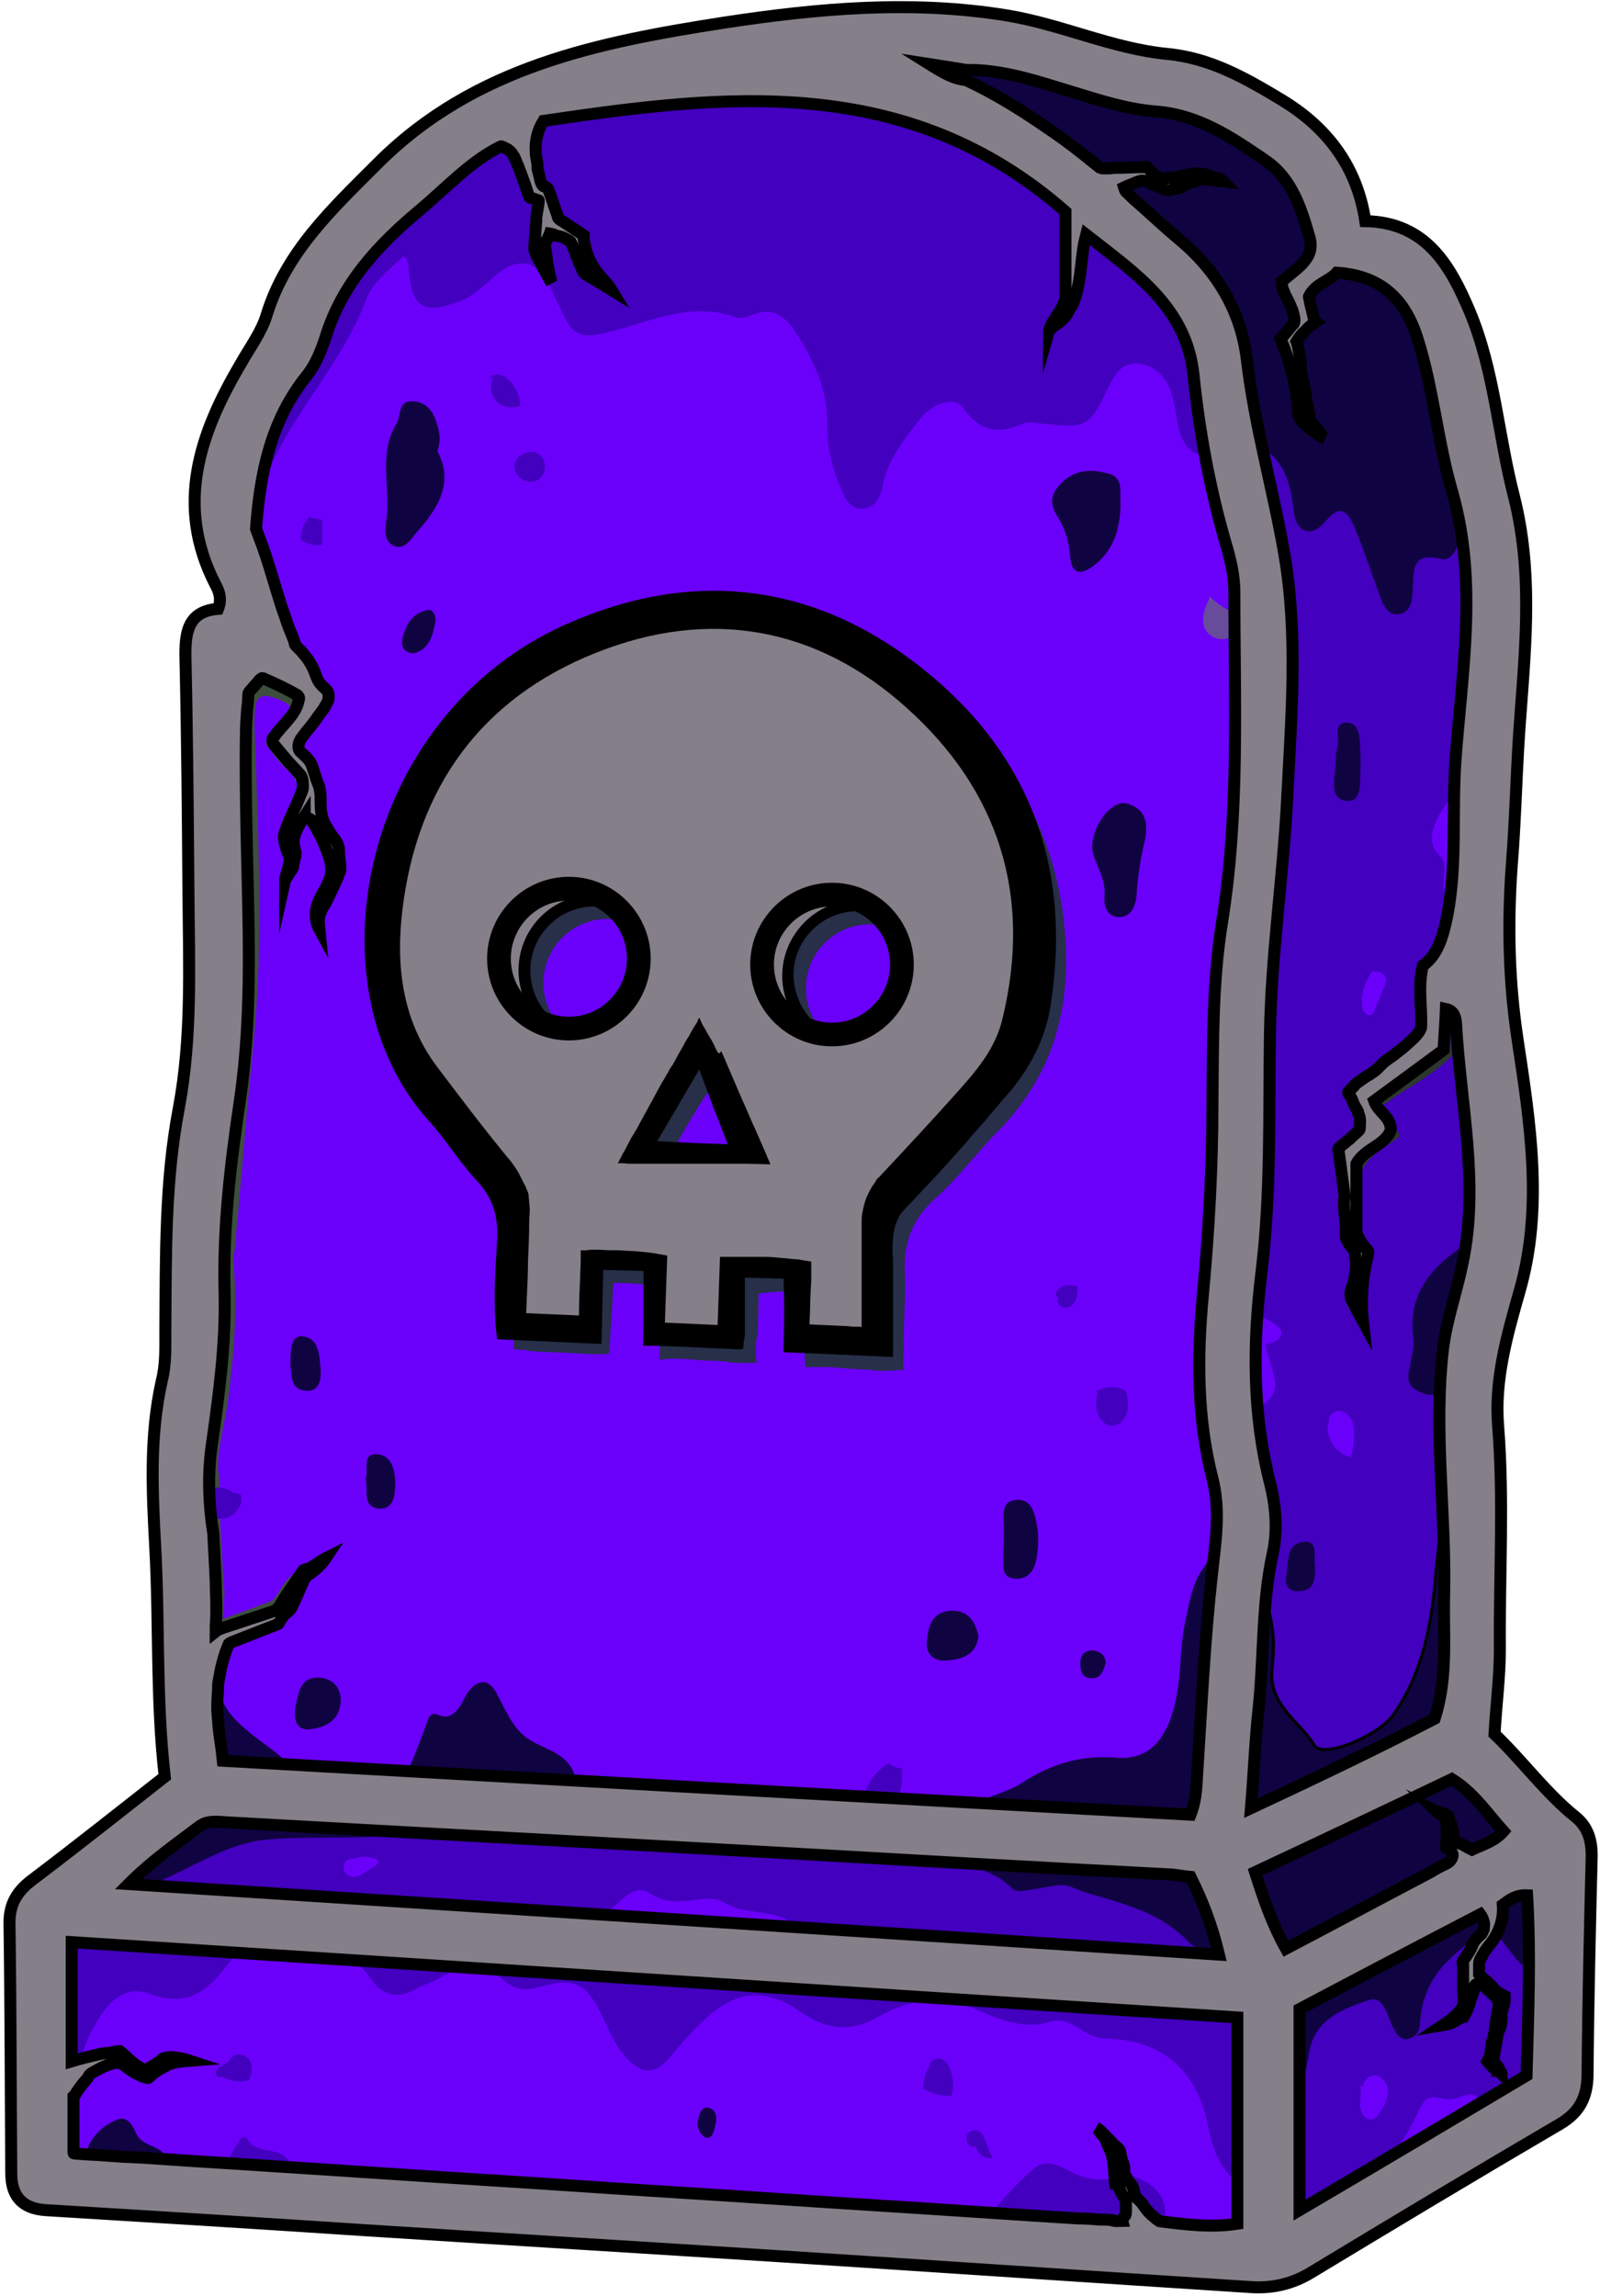<svg width="267" height="383" viewBox="0 0 267 383" fill="none" xmlns="http://www.w3.org/2000/svg">
<g clip-path="url(#clip0_2443_130972)">
<path d="M29.568 273.823C30.952 253.056 30.557 231.696 33.029 210.435C34.414 198.865 36.886 187.394 37.875 175.824C39.16 160.002 37.578 144.18 37.182 128.258C37.084 123.611 36.589 118.963 37.776 114.315C38.369 111.942 39.259 109.47 41.731 108.975C45.984 107.986 44.797 105.613 43.907 103.042C42.918 100.174 42.028 97.306 40.94 94.537C35.007 80.001 40.05 66.947 47.269 54.685C53.4 44.203 61.41 34.808 69.816 26.007C79.21 16.118 90.879 11.174 104.625 10.976C107.196 10.976 109.767 10.877 112.437 10.68C113.722 10.581 115.008 10.581 116.392 10.482C117.579 10.383 118.865 10.482 120.051 10.284C120.447 10.185 120.842 10.086 121.238 9.987C121.93 9.987 122.622 10.185 123.216 10.185C124.699 10.383 126.084 10.581 127.567 10.877C130.435 11.372 133.302 11.866 136.17 12.46C141.906 13.547 147.542 14.932 153.179 16.415C156.245 17.206 159.31 18.096 162.178 19.579C167.419 22.447 171.177 27.293 176.22 30.457C179.681 32.633 183.538 33.918 186.702 36.489C190.262 39.357 192.537 43.412 194.712 47.466C197.086 51.817 199.459 56.168 201.041 60.915C201.437 62.102 201.832 63.387 202.129 64.574C203.316 69.617 203.909 74.76 204.502 79.902C205.096 84.945 205.788 90.087 207.469 94.933C207.865 96.12 208.359 97.306 208.854 98.493C209.051 98.987 209.348 99.482 209.447 99.976C209.447 100.668 209.348 101.361 209.348 102.053C209.249 116.985 207.964 131.818 207.667 146.751C207.172 170.88 205.491 195.008 202.821 219.038C202.327 223.291 202.92 227.444 203.909 231.498C206.777 243.563 207.667 255.627 205.887 268.087C204.404 278.57 204.404 289.348 203.711 300.028C203.415 304.775 200.844 306.753 196.196 306.852C190.757 306.951 185.812 304.676 180.374 304.577C172.759 304.38 165.441 306.16 158.025 306.951C145.565 308.137 133.5 305.863 121.238 304.38C119.062 304.182 116.986 303.193 114.81 303.292C112.536 303.292 110.36 303.391 108.086 303.292C106.998 303.193 105.91 303.193 104.822 302.896C104.13 302.698 103.636 302.402 102.944 302.303C99.977 302.006 97.01 302.006 94.044 301.808C91.077 301.71 88.11 301.512 85.144 301.413C79.21 301.116 73.178 300.918 67.245 300.721C61.311 300.523 55.279 300.325 49.346 300.127C47.862 300.127 46.379 300.028 44.896 300.028C43.511 300.028 41.929 299.732 40.545 299.93C40.149 300.028 39.754 300.226 39.457 300.325C38.072 300.721 36.391 300.523 35.007 300.226C30.656 299.04 29.568 294.392 29.469 290.436C29.37 287.766 29.667 285.096 29.766 282.426C29.667 279.756 29.568 277.086 29.568 273.823Z" fill="#6B00FA" stroke="black" stroke-width="0.5" stroke-miterlimit="10"/>
<path d="M212.017 356.791C211.226 361.933 211.918 367.768 210.435 373.305C209.842 375.481 209.347 377.558 206.974 378.448C204.7 379.239 203.117 378.25 202.03 376.272C201.238 374.888 199.854 374.986 198.47 374.888C187.295 374.195 176.121 373.503 165.045 372.91C126.874 370.932 88.802 368.954 50.631 366.976C39.951 366.482 29.271 366.185 18.591 365.592C15.723 365.394 9.987 365.592 9.295 361.735C9.097 360.549 8.405 359.56 8.108 358.373C7.416 355.901 7.317 353.231 7.317 350.66C7.12 344.726 7.021 338.694 6.823 332.761C6.823 331.772 6.823 330.783 6.724 329.794C6.724 329.102 6.526 328.706 6.23 328.212C5.537 326.729 6.131 325.048 7.12 323.861C8.405 322.279 10.185 321.586 12.064 322.378C18.195 324.652 24.623 324.158 30.853 324.553C60.124 326.234 89.494 327.52 118.864 328.904C145.564 330.19 172.165 331.574 198.865 332.959C208.062 333.453 211.622 337.211 211.622 346.506C211.622 349.77 211.82 353.033 212.017 356.791Z" fill="#6B00FA" stroke="black" stroke-width="0.5" stroke-miterlimit="10"/>
<path d="M56.069 45.093C56.86 44.005 57.651 42.917 58.541 41.83C60.222 39.852 62.002 37.973 63.782 36.193C64.277 35.699 64.672 35.303 65.167 34.809C65.365 34.611 65.562 34.611 65.76 34.413C66.453 33.919 67.046 33.127 67.639 32.534C72.089 27.886 76.737 23.337 82.374 20.173C91.373 15.13 100.569 11.767 111.249 12.163C113.425 12.262 115.6 12.262 117.677 12.163C118.765 12.163 119.852 12.064 120.94 11.965C121.929 11.866 123.116 12.064 124.006 11.767C129.445 9.987 134.982 8.702 140.619 7.812C143.487 7.416 146.256 7.12 149.124 6.922C150.508 6.823 151.991 6.724 153.376 6.724C153.87 6.724 154.365 6.724 154.958 6.823C155.848 6.823 156.738 6.427 157.628 6.23C160.99 5.439 164.254 5.933 167.319 7.219C177.01 11.273 187.492 12.756 197.282 16.712C201.535 18.393 205.787 20.074 209.94 22.052C210.039 22.052 210.138 22.151 210.237 22.151C214.192 24.128 217.654 26.996 219.73 30.952C219.928 31.446 220.225 31.941 220.422 32.435C220.62 32.93 220.719 33.424 220.917 33.919C221.51 35.006 222.301 36.094 223.092 36.984C224.675 38.863 226.554 40.544 228.432 42.225C230.015 43.61 231.696 45.093 233.08 46.774C233.772 47.565 234.465 48.455 235.058 49.345C235.355 49.741 235.651 50.235 235.849 50.73C236.64 52.905 237.926 54.883 238.618 57.059C240.101 61.904 241.387 66.75 242.574 71.595C243.958 77.133 245.046 82.671 245.837 88.209C246.628 93.746 247.221 99.482 247.32 105.119C247.419 107.986 247.419 110.854 247.32 113.623C247.221 115.007 247.221 116.491 247.122 117.974C247.024 119.359 247.122 120.842 247.221 122.226C247.419 128.16 247.617 134.192 247.716 140.125C247.815 146.059 247.815 152.091 247.815 158.024C247.815 163.957 247.617 169.99 247.518 175.923C247.419 178.89 247.32 181.856 247.221 184.922C247.221 185.515 247.122 186.01 247.024 186.603C247.024 186.999 247.122 187.394 247.122 187.79C247.221 188.68 247.32 189.471 247.419 190.361C247.617 192.042 247.716 193.822 247.815 195.503C248.21 202.623 247.617 209.842 246.232 216.863C243.76 229.125 244.551 241.684 244.156 254.144C243.859 264.132 242.87 274.12 242.969 284.107C242.969 287.47 241.585 289.942 238.42 290.931C231.3 293.205 224.971 296.864 218.445 300.424C216.368 301.512 214.291 302.204 211.918 302.204C207.171 302.204 205.787 301.017 205.589 296.172C205.095 284.305 207.369 272.636 208.061 260.868C208.457 253.65 208.754 246.53 206.677 239.41C205.787 236.443 205.589 233.279 205.787 230.114C206.677 218.742 208.16 207.271 208.259 195.899C208.457 177.209 211.424 158.716 211.72 140.026C211.819 129.544 211.72 119.062 211.918 108.58C211.918 104.13 211.325 99.778 210.534 95.427C210.138 92.856 209.742 90.384 209.644 87.813C209.644 86.824 209.742 85.835 209.644 84.846C209.545 83.857 209.248 82.967 208.556 82.275C207.765 81.484 206.875 80.99 205.985 80.396C204.897 79.704 203.908 78.814 203.117 77.924C202.622 77.331 202.227 76.737 201.436 76.342C200.447 75.946 199.458 75.749 198.667 75.056C197.975 74.463 197.579 73.771 197.184 72.98C196.491 71.397 196.392 69.716 196.096 68.134C195.799 66.849 195.601 65.563 195.008 64.376C193.92 62.201 192.041 60.717 189.569 60.618C187.196 60.618 186.009 62.497 185.02 64.475C181.658 71.397 181.46 71.496 173.351 70.606C172.56 70.507 171.571 70.31 170.879 70.606C166.825 72.386 163.759 72.287 160.694 68.035C159.111 65.86 155.354 67.541 153.574 69.815C151.002 73.177 148.234 76.441 147.344 80.792C146.948 82.671 146.256 84.846 143.685 84.846C141.509 84.747 140.916 82.77 140.224 81.187C138.839 78.023 138.048 74.661 138.048 71.2C138.246 65.167 135.774 60.025 132.609 55.18C130.928 52.608 128.752 51.224 125.588 52.51C124.698 52.905 123.511 53.202 122.72 52.905C114.611 50.037 107.392 54.29 99.877 55.773C97.603 56.267 95.625 55.773 94.537 53.498C93.647 51.718 92.757 50.037 91.966 48.158C90.087 43.61 86.725 42.621 82.868 45.785C80.89 47.466 79.11 49.345 76.539 50.334C70.804 52.51 68.727 51.323 68.233 45.291C68.134 44.5 68.331 43.61 67.343 42.72C65.068 44.895 62.2 46.972 61.112 49.938C57.651 59.234 50.927 66.552 46.378 75.254C44.598 78.616 43.51 82.374 43.214 86.231C43.115 87.121 43.016 88.011 43.016 88.901C43.016 89.099 43.016 89.296 42.818 89.395C42.62 89.494 42.422 89.395 42.324 89.197C41.928 88.802 41.434 88.307 41.434 87.813C41.434 87.319 41.532 86.725 41.532 86.132C41.532 84.747 41.73 83.264 41.928 81.88C42.324 79.111 43.016 76.342 43.906 73.672C44.005 73.474 44.104 73.177 44.104 72.98C44.499 71.793 45.191 70.507 45.488 69.321C45.587 68.925 45.587 68.53 45.686 68.134C45.785 67.541 46.18 66.947 46.477 66.453C47.763 63.882 48.949 61.311 50.037 58.542C50.927 56.267 51.52 53.993 52.509 51.718C53.399 49.345 54.586 47.17 56.069 45.093ZM193.129 41.434C192.931 41.236 192.734 40.841 192.437 40.841C192.041 40.742 191.942 41.038 192.239 41.434C192.437 41.632 192.734 41.928 192.931 42.027C193.327 42.126 193.426 41.83 193.129 41.434Z" fill="#4300BF"/>
<path d="M79.21 328.212C77.331 328.113 75.353 328.707 73.376 329.893C72.288 330.585 71.002 330.981 69.816 331.574C66.651 333.453 63.981 333.157 61.806 329.992C60.421 328.014 58.542 326.333 56.367 325.048C49.346 320.894 42.423 321.784 37.479 328.311C34.018 332.86 30.557 334.64 24.92 332.563C21.459 331.278 18.69 333.255 16.712 336.321C15.526 338.101 14.636 339.98 13.943 341.958C13.647 342.947 13.251 343.935 13.053 344.924C12.954 345.419 12.954 345.715 12.559 346.012C12.262 346.309 11.867 346.408 11.471 346.507C10.383 346.803 9.296 347.001 8.208 347.001C7.713 347.001 7.219 347.001 6.823 346.704C6.032 346.21 6.032 345.122 6.032 344.232C6.032 342.749 6.032 341.167 6.032 339.683C6.032 339.09 6.131 338.595 6.23 338.101C6.428 336.914 6.032 335.431 5.834 334.244C5.637 332.662 5.34 331.08 5.241 329.399C5.142 328.014 5.043 326.63 5.241 325.245C5.34 324.158 5.538 323.07 5.538 321.982C5.637 319.807 8.406 318.224 9.988 317.137C11.768 315.95 13.548 314.763 15.427 313.774C16.712 313.082 17.998 312.588 19.086 311.599C20.173 310.61 20.866 309.324 22.052 308.434C22.547 308.138 22.942 307.742 23.338 307.347C24.129 306.654 25.118 306.16 26.008 305.665C27.788 304.578 29.667 303.589 31.447 302.501C34.512 300.721 37.578 300.424 41.237 301.413C45.291 302.501 49.642 302.501 53.895 302.402C61.113 302.204 68.332 302.501 75.551 303.193C77.331 303.391 79.111 303.589 80.792 303.787C81.583 303.885 82.276 303.984 82.968 303.984C83.66 303.885 84.451 303.984 85.143 303.885C88.11 303.787 91.077 303.787 94.043 303.787C99.977 303.787 105.91 303.984 111.843 304.38C114.118 304.479 116.392 304.677 118.667 304.874C120.348 305.072 122.029 305.171 123.71 305.665C124.996 305.962 126.281 306.457 127.567 306.753C128.16 306.852 128.852 306.951 129.544 306.951C130.138 306.951 130.731 306.753 131.324 306.654C132.709 306.457 134.291 306.654 135.774 306.654C137.258 306.654 138.741 306.654 140.224 306.654C145.663 306.753 151.102 307.05 156.541 307.643C169.1 309.028 181.758 307.841 194.317 309.423C197.086 309.72 199.657 311.302 201.733 313.181C202.722 314.071 203.513 315.06 204.403 316.049C204.601 316.247 204.7 316.345 204.799 316.642C205.392 317.829 205.887 319.213 206.381 320.499C207.37 323.07 208.062 325.74 208.656 328.509C208.952 329.893 209.051 331.278 209.348 332.662C209.546 333.552 209.941 334.244 210.238 335.035C210.633 336.123 210.436 337.211 210.436 338.299C210.436 339.782 210.436 341.167 210.436 342.65C210.534 348.385 210.831 354.22 209.743 359.955C209.644 360.351 209.546 360.845 209.447 361.241C209.15 362.428 209.348 364.208 207.667 364.307C206.282 364.405 205.392 363.12 204.601 362.131C202.524 359.659 202.03 356.494 201.338 353.528C199.36 345.122 193.723 340.375 185.021 340.079C183.241 340.079 181.857 339.584 180.472 338.595C178.989 337.607 177.11 336.618 175.429 337.211C170.583 338.694 166.529 336.717 162.277 334.937C156.838 332.662 151.597 333.552 146.751 336.321C142.004 339.09 137.851 338.595 133.5 335.53C127.764 331.574 123.018 331.97 117.974 336.519C115.799 338.497 113.821 340.672 111.942 342.947C109.371 346.21 107.097 346.111 104.328 343.045C102.449 340.87 101.46 338.299 100.273 335.827C97.702 330.684 95.725 329.893 90.187 331.377C88.011 331.97 86.132 332.168 84.253 330.487C82.572 329.003 80.891 328.311 79.21 328.212ZM187.296 328.41C161.387 321.784 134.786 325.839 108.679 322.773C108.679 323.465 108.58 324.158 108.58 324.85C134.884 325.344 161.09 327.223 187.296 328.41ZM199.063 327.817C196.492 327.817 195.009 327.817 193.526 327.817C195.207 328.707 196.69 328.805 199.063 327.817ZM80.99 324.85C80.1 324.949 79.012 323.861 78.32 325.245C79.309 325.542 80.199 325.938 80.99 324.85Z" fill="#4300BF"/>
<path d="M214.489 350.264C214.489 345.715 214.489 341.067 214.489 336.518C214.489 333.354 215.874 331.079 218.544 329.2C224.873 324.553 232.19 322.179 239.409 319.509C243.167 318.125 246.826 316.839 249.892 314.268C251.968 312.587 254.342 311.994 256.715 313.279C259.088 314.466 259.583 316.839 259.385 319.213C258.791 326.53 259.978 333.947 258.89 341.265C258.396 344.33 257.506 347 255.034 348.879C244.947 356.593 233.773 362.427 222.994 368.954C218.643 371.624 214.786 369.152 214.489 363.91C214.193 359.46 214.489 354.912 214.489 350.264Z" fill="#4300BF" stroke="black" stroke-width="0.5" stroke-miterlimit="10"/>
<path d="M49.742 261.957C50.137 261.66 50.533 261.462 50.928 261.264C52.016 260.671 53.104 260.374 54.192 259.781C53.203 261.067 51.72 261.759 50.632 262.946C49.445 264.429 49.05 266.407 47.764 267.791C46.676 269.176 44.995 269.868 43.413 270.56C42.127 271.055 40.842 271.648 39.556 272.241C38.172 272.834 36.787 273.428 35.304 273.428C35.304 272.34 35.304 271.351 35.205 270.263C35.205 270.164 35.205 270.066 35.205 269.967C35.304 269.274 35.403 268.582 35.502 267.989C35.601 266.604 35.7 265.121 35.601 263.737C35.502 261.067 35.205 258.397 35.007 255.727C34.216 246.827 34.117 237.729 35.897 228.829C37.578 220.423 36.985 211.82 37.48 203.316C38.172 191.746 41.435 180.472 41.336 168.803C41.237 164.057 42.029 159.31 41.534 154.563C40.15 141.51 41.139 128.358 40.743 115.304C40.743 114.711 40.842 114.217 40.842 113.623C40.842 113.327 40.842 113.129 41.04 113.03C41.336 112.832 41.633 112.733 41.93 112.634C42.523 112.338 43.215 112.041 43.809 111.843C45.094 111.448 46.38 111.25 47.665 111.744H47.764C48.753 112.14 49.643 112.832 50.335 113.623C51.126 114.513 51.819 115.502 51.917 116.59C52.115 117.974 51.423 119.359 50.632 120.546C49.841 121.732 48.951 122.919 48.555 124.204C48.456 124.402 48.456 124.6 48.456 124.798C48.555 125.094 48.852 125.391 49.05 125.589C49.643 126.083 50.137 126.578 50.731 127.072C51.126 127.468 51.819 127.764 52.016 128.259C52.214 128.654 52.313 129.149 52.412 129.643C52.61 130.336 52.807 130.929 52.906 131.621C53.005 132.412 53.104 133.203 53.104 133.994C53.104 134.291 53.005 134.588 53.104 134.884C53.203 135.082 53.203 135.379 53.203 135.676C53.302 136.17 53.401 136.763 53.599 137.258C53.994 138.346 54.489 139.334 54.983 140.224C55.774 141.906 56.664 143.686 56.367 145.663C55.972 148.432 53.203 150.707 53.401 153.476C53.203 152.783 52.511 152.289 52.412 151.498C52.313 151.102 52.511 150.806 52.61 150.41C53.104 149.124 53.796 147.938 54.587 146.751C54.686 146.553 54.884 146.356 54.884 146.158C54.884 145.96 54.785 145.762 54.785 145.466C53.994 143.389 53.203 141.411 52.511 139.334C52.115 138.247 51.621 137.258 50.533 136.763C49.841 136.467 48.951 136.566 48.654 137.357C48.555 137.752 48.654 138.247 48.654 138.741C48.753 139.236 48.753 139.73 48.852 140.126C48.951 140.422 49.05 140.818 49.148 141.114C49.346 141.807 49.346 142.499 49.247 143.191C49.148 144.378 48.456 145.564 47.467 146.059C47.962 143.686 47.863 141.114 46.973 138.84C46.874 138.642 46.775 138.346 46.775 138.148C46.775 137.95 46.874 137.752 46.874 137.653C47.171 136.763 47.566 135.972 48.061 135.181C48.951 133.698 50.236 132.214 49.445 130.434C48.951 129.248 47.962 128.457 47.072 127.567C46.182 126.578 45.292 125.49 44.6 124.402C44.501 124.303 44.402 124.106 44.402 124.007C44.402 123.809 44.501 123.611 44.6 123.512C45.193 122.523 45.885 121.633 46.577 120.644C46.874 120.15 47.27 119.754 47.665 119.26C47.962 118.864 48.852 118.073 48.16 117.579C47.171 116.788 45.885 116.392 44.6 116.096C43.512 115.898 42.721 116.788 42.622 117.777C42.424 119.359 42.424 121.04 42.523 122.622C43.116 139.631 44.006 156.64 42.325 173.649C41.93 177.802 41.534 182.054 41.139 186.208C40.743 190.658 40.347 195.108 39.952 199.657C39.853 201.437 39.655 203.217 39.457 205.096C39.358 206.183 39.358 207.271 39.161 208.458C39.161 208.754 38.963 209.051 38.963 209.447C38.864 209.842 38.963 210.337 38.963 210.732C39.161 212.908 39.26 215.182 39.26 217.358C39.26 219.533 39.161 221.808 39.062 223.983C38.963 225.071 38.864 226.159 38.765 227.247C38.666 227.741 38.666 228.334 38.567 228.829C38.468 229.521 38.468 230.312 38.37 231.004C38.271 232.29 38.073 233.477 37.875 234.762C37.677 235.652 37.578 236.542 37.381 237.333C36.985 239.41 36.491 241.586 36.392 243.662C36.392 244.157 36.392 244.75 36.392 245.244C36.392 245.442 36.491 245.64 36.491 245.838C36.688 246.827 36.59 248.013 36.59 249.002C36.59 250.189 36.688 251.376 36.688 252.661C36.787 255.628 36.985 258.594 37.183 261.561C37.183 262.352 37.282 263.044 37.282 263.836C37.282 264.231 37.282 264.627 37.381 264.923C37.381 265.121 37.48 265.319 37.48 265.616C37.381 267.099 37.282 268.582 37.183 270.066C39.457 269.176 41.831 268.384 44.105 267.494C44.699 267.297 45.292 267.099 45.687 266.703C46.182 266.308 46.38 265.714 46.775 265.121C47.467 263.934 48.555 262.748 49.742 261.957Z" fill="#3E4E3E"/>
<path d="M160.992 303.094C160.794 302.6 161.091 301.908 161.585 301.413C162.376 300.721 163.365 300.523 164.255 300.128H164.354C166.431 299.139 168.705 298.644 170.584 297.359C175.429 294.194 180.473 292.711 186.307 293.205C191.252 293.601 194.119 290.733 195.702 285.591C197.284 280.548 196.691 275.208 197.877 270.065C198.569 267 198.965 263.934 200.943 261.363C202.426 259.287 202.031 257.012 202.129 254.738C202.129 252.463 202.129 250.189 202.228 247.914C202.228 247.42 202.129 246.728 202.228 246.233V246.035C202.327 245.936 202.426 245.937 202.624 245.937C203.415 246.035 204.008 246.826 204.206 247.519C204.503 248.409 204.503 249.299 204.503 250.189C204.404 257.507 204.206 264.824 203.415 272.142C203.118 274.417 202.822 276.79 202.624 279.064C202.426 281.635 202.327 284.207 202.327 286.778C202.228 289.744 202.228 292.81 202.129 295.777C202.031 298.348 202.031 300.919 202.426 303.49C202.426 303.688 198.866 304.38 198.569 304.38C197.284 304.578 195.899 304.775 194.614 304.874C191.944 305.072 189.175 304.973 186.505 304.874C180.967 304.578 175.528 303.787 169.991 303.49C168.606 303.391 167.222 303.391 165.837 303.391C165.145 303.391 164.453 303.391 163.761 303.49C163.167 303.49 162.376 303.688 161.783 303.589C161.387 303.49 161.189 303.292 160.992 303.094Z" fill="#100342"/>
<path d="M186.11 371.921C179.781 371.723 173.452 371.426 167.123 371.723C164.651 371.822 164.057 370.734 165.64 368.855C167.815 366.284 170.188 363.713 172.76 361.538C174.243 360.351 176.221 360.944 177.902 361.834C180.572 363.318 183.242 364.109 186.307 363.12C187.197 362.823 188.285 362.922 189.274 363.12C192.438 364.01 194.713 366.581 194.416 369.449C194.317 371.229 191.054 371.921 188.681 371.822C187.791 371.921 186.901 371.921 186.11 371.921Z" fill="#4300BF"/>
<path d="M72.979 75.254C75.748 80.297 73.276 84.648 69.617 88.703C68.529 89.89 67.639 91.769 65.76 91.076C63.98 90.285 64.277 88.307 64.475 86.725C65.266 81.385 62.992 75.847 66.156 70.705C66.947 69.42 66.354 67.046 68.529 66.947C70.705 66.849 72.188 68.233 72.782 70.31C73.177 71.694 73.77 73.079 72.979 75.254Z" fill="#100342"/>
<path d="M186.999 84.154C186.9 88.011 186.01 91.669 182.549 94.339C180.472 95.922 178.791 95.922 178.593 92.856C178.396 90.483 177.802 88.307 176.616 86.428C175.231 84.253 175.132 82.671 176.912 80.792C179.286 78.221 182.153 78.221 185.021 79.012C187.592 79.704 186.801 82.077 186.999 84.154Z" fill="#100342"/>
<path d="M182.252 141.312C182.351 137.356 185.614 133.5 187.889 133.994C191.449 134.884 191.646 137.653 190.954 140.62C190.262 143.487 189.866 146.355 189.669 149.223C189.57 151.003 188.779 153.08 186.603 152.981C184.625 152.882 184.131 150.904 184.329 149.322C184.526 146.059 182.252 143.487 182.252 141.312Z" fill="#100342"/>
<path d="M36.885 277.778C36.687 278.372 36.489 279.064 36.291 279.756C36.193 280.35 36.094 281.042 36.291 281.635C36.39 281.833 36.489 281.932 36.588 282.13C36.885 282.723 36.984 283.415 37.28 284.008C38.368 286.283 40.346 287.964 42.324 289.546C43.411 290.337 44.4 291.128 45.488 291.92C46.081 292.315 46.576 292.81 47.07 293.205C47.268 293.403 47.565 293.601 47.763 293.798C47.861 293.897 48.257 294.392 48.356 294.392C45.093 295.381 42.225 294.985 39.456 295.677C37.478 296.172 35.599 294.688 35.204 292.414C34.808 290.337 34.511 288.261 34.413 286.085C34.413 284.602 34.215 283.217 34.215 281.734C34.215 280.251 34.314 278.767 34.511 277.383C34.61 276.295 34.907 275.207 35.698 274.416C36.094 274.12 36.489 273.922 36.984 273.625C38.17 273.131 39.258 272.537 40.445 272.043C41.038 271.746 41.533 271.746 42.126 271.548C42.719 271.351 43.214 271.054 43.807 270.856C44.697 270.461 45.587 270.164 46.477 270.362C45.488 270.955 44.499 271.548 43.411 272.043C42.917 272.34 42.423 272.537 41.829 272.834C40.544 273.427 39.06 273.823 38.17 275.01C37.775 275.504 37.577 275.998 37.28 276.592C37.181 276.987 37.083 277.383 36.885 277.778Z" fill="#100342"/>
<path d="M167.517 256.814C167.517 256.319 167.517 255.825 167.517 255.33C167.616 253.353 166.726 250.386 169.594 250.188C172.461 249.99 172.758 252.957 173.154 255.133C173.351 256.715 173.252 258.396 172.956 259.978C172.659 261.857 171.67 263.439 169.495 263.34C167.022 263.241 167.517 261.264 167.418 259.681C167.418 258.791 167.517 257.803 167.517 256.814Z" fill="#100342"/>
<path d="M14.635 358.274C15.525 356.098 17.305 354.516 19.381 353.626C21.161 352.835 22.051 354.318 22.645 355.703C23.238 357.087 24.425 357.582 25.611 358.076C26.897 358.67 28.084 359.362 27.391 360.944C26.798 362.328 25.315 362.131 24.425 361.636C22.051 360.548 19.876 359.461 17.008 360.845C15.525 361.537 15.129 359.56 14.635 358.274Z" fill="#100342"/>
<path d="M163.267 272.933C162.97 276.097 160.399 276.789 158.025 276.987C156.048 277.185 154.465 276.097 154.663 273.823C154.861 271.35 155.553 268.779 158.718 268.68C161.585 268.582 162.772 270.46 163.267 272.933Z" fill="#100342"/>
<path d="M49.346 284.503C49.84 282.822 49.84 279.558 53.4 279.855C55.378 279.954 56.96 281.437 56.861 283.81C56.663 287.074 54.29 288.162 51.62 288.458C49.741 288.656 48.851 287.272 49.346 284.503Z" fill="#100342"/>
<path d="M48.455 227.84C48.455 225.566 48.455 222.896 50.235 222.896C53.301 222.994 53.301 226.159 53.498 228.433C53.597 229.917 53.4 232.092 51.224 231.993C48.257 231.894 48.752 229.224 48.455 227.84Z" fill="#100342"/>
<path d="M61.014 246.727C61.607 245.244 60.223 242.475 62.893 242.574C65.266 242.673 65.958 245.145 65.958 247.419C65.958 249.199 65.76 251.573 63.585 251.672C60.223 251.573 61.508 248.507 61.014 246.727Z" fill="#100342"/>
<path d="M69.024 108.975C67.145 108.876 66.947 107.591 67.145 106.503C67.738 104.13 68.925 102.152 71.397 101.756C72.386 101.558 72.881 103.042 72.584 104.031C72.188 106.206 71.496 108.382 69.024 108.975Z" fill="#100342"/>
<path d="M184.528 277.383C184.132 278.669 183.737 280.053 182.055 279.954C180.572 279.856 180.275 278.768 180.275 277.482C180.275 276.098 180.869 275.307 182.253 275.307C183.539 275.406 184.429 275.999 184.528 277.383Z" fill="#100342"/>
<path d="M117.778 356.593C116.492 355.802 116.195 354.516 116.591 353.231C116.789 352.341 117.283 351.154 118.47 351.649C119.656 352.143 119.656 353.429 119.36 354.615C119.063 355.505 119.063 356.692 117.778 356.593Z" fill="#100342"/>
<path d="M201.338 236.048C201.338 236.542 201.338 236.839 201.338 237.037C201.338 237.333 201.24 237.531 201.141 237.828C201.141 237.531 201.141 237.235 201.141 236.938C201.24 236.74 201.338 236.443 201.338 236.048Z" fill="#3A4C4B"/>
<path d="M243.563 85.341C243.563 86.725 243.662 88.209 243.563 89.593C243.365 91.472 242.179 93.648 240.498 93.252C235.454 91.966 235.949 95.23 235.751 98.197C235.652 99.977 235.553 102.152 233.476 102.449C231.4 102.745 230.708 100.669 230.114 98.988C228.73 95.23 227.543 91.472 225.961 87.813C224.972 85.539 223.785 83.858 221.214 86.923C218.841 89.791 216.27 88.901 215.874 85.143C215.281 80.1 214.094 75.848 208.754 73.87C206.579 73.079 206.974 70.606 206.48 68.826C202.326 54.191 193.328 43.511 180.67 35.105C171.671 29.172 163.463 21.953 153.475 17.602C151.992 16.91 151.399 15.624 151.695 14.042C152.091 11.965 153.179 10.68 155.453 10.284C159.903 9.394 164.353 10.086 168.803 10.482C179.582 11.471 190.559 12.757 200.25 17.404C208.853 21.558 218.346 25.711 222.302 35.897C223.785 39.654 225.961 42.819 230.015 44.599C233.476 46.181 235.751 49.345 237.036 52.806C240.893 63.289 243.365 74.068 243.563 85.341Z" fill="#100342"/>
<path d="M241.388 293.601C244.157 293.601 251.475 299.534 252.068 302.402C252.562 304.973 251.277 306.456 249.2 307.939C239.608 314.664 228.236 318.125 218.841 325.047C218.643 325.245 218.248 325.344 217.951 325.443C214.193 326.728 212.315 324.948 208.557 316.741C207.271 313.873 206.579 311.203 210.04 308.829C217.655 303.687 226.555 301.215 234.466 296.864C236.74 295.677 238.619 293.699 241.388 293.601Z" fill="#100342" stroke="black" stroke-width="0.5" stroke-miterlimit="10"/>
<path d="M244.948 324.355C244.948 324.256 244.948 324.256 245.046 324.157C244.75 324.157 244.453 324.454 244.255 324.751C244.156 324.85 243.959 325.047 243.761 325.146C243.662 325.245 243.563 325.245 243.563 325.344C243.365 325.443 243.266 325.542 243.069 325.74C241.585 327.025 240.201 328.41 239.212 330.091C238.52 331.179 238.025 332.365 237.63 333.552C237.234 334.837 237.036 336.222 236.938 337.606C236.938 338.793 236.245 339.782 235.059 340.079C233.872 340.375 233.279 339.584 232.784 338.793C231.499 336.815 231.202 332.662 228.334 333.651C224.379 335.035 219.632 336.617 218.544 341.957C217.358 348.187 216.369 354.417 215.281 360.647C215.874 352.242 214.786 343.935 213.896 335.629C213.501 332.563 214.786 330.783 217.456 329.102C228.235 322.18 240.794 318.719 251.672 312.093C253.551 310.906 255.331 311.203 255.529 313.576C255.924 317.73 255.825 321.883 255.825 326.036C255.825 326.531 255.43 327.322 254.935 327.619C254.045 328.113 253.551 327.421 253.056 326.827C252.661 326.234 252.167 325.74 251.771 325.146C251.474 324.751 251.079 324.355 250.782 323.96C250.683 323.861 250.683 323.663 250.584 323.564C250.485 323.465 250.189 323.366 249.991 323.267C249.892 323.267 249.793 323.267 249.793 323.267C249.694 323.267 249.694 323.267 249.595 323.366C249.002 323.663 248.409 323.861 247.914 324.256C247.222 324.751 246.728 325.542 246.53 326.333C246.233 327.322 246.332 328.311 246.431 329.3C246.431 329.695 246.53 330.091 246.728 330.387C246.925 330.684 247.222 330.882 247.519 331.08C248.409 331.673 249.2 332.365 249.991 333.156C250.09 333.354 250.288 333.453 250.387 333.651C250.485 333.947 250.485 334.145 250.485 334.442C250.288 337.013 249.892 339.584 249.398 342.155C249.299 342.749 249.2 343.243 249.2 343.836C249.299 344.726 249.892 345.517 250.584 346.21C250.485 346.111 250.386 346.111 250.189 346.012C250.09 345.913 249.991 345.913 249.793 345.814C249.595 345.715 249.299 345.517 249.101 345.32C248.903 345.122 248.804 344.924 248.606 344.726C248.409 344.529 248.211 344.331 247.914 344.232C248.013 343.935 248.211 343.639 248.31 343.342C248.31 343.243 248.31 343.144 248.31 343.045C248.31 342.65 248.409 342.254 248.508 341.859C249.002 339.683 249.299 337.409 249.595 335.134C249.595 334.936 249.595 334.739 249.595 334.64C249.595 334.442 249.497 334.343 249.398 334.244C248.705 333.255 247.815 332.365 246.728 331.673C246.431 331.475 246.134 331.376 245.838 331.376C245.541 332.365 245.343 333.255 245.046 334.244C244.849 334.936 244.651 335.629 244.255 336.222C243.464 337.31 242.278 337.804 240.992 338.2C241.882 337.409 242.673 336.617 243.563 335.826C243.662 335.727 243.761 335.629 243.86 335.53C243.959 335.431 243.959 335.233 243.959 335.035C243.959 334.936 243.959 334.837 243.959 334.739C243.959 333.651 243.959 332.464 243.959 331.376C243.959 330.783 243.959 330.289 243.959 329.695C243.959 329.201 243.86 328.607 243.86 328.113C243.86 328.014 243.86 328.014 243.86 327.915C243.86 327.816 243.959 327.717 243.959 327.717C244.157 327.421 244.354 327.124 244.552 326.926C244.651 326.827 244.651 326.729 244.75 326.63C244.75 326.531 244.849 326.432 244.849 326.333C244.948 325.937 245.145 325.641 245.244 325.245C244.849 324.553 244.849 324.454 244.948 324.355Z" fill="#100342"/>
<path d="M241.191 248.014C243.663 249.893 243.169 251.673 243.169 253.156C243.07 261.759 242.773 270.363 240.993 278.867C240.993 279.065 240.894 279.263 240.894 279.46C240.696 280.845 240.795 282.229 240.598 283.614C240.598 284.009 240.499 284.306 240.499 284.603C240.4 284.899 240.301 285.196 240.4 285.493C240.4 286.185 240.4 286.976 240.301 287.668C239.609 288.064 238.916 288.459 238.224 288.756C237.235 289.151 236.345 289.745 235.455 290.239C233.873 290.931 232.192 291.426 230.61 292.217C227.445 293.7 224.281 295.283 221.018 296.667C220.424 296.964 219.93 297.161 219.435 297.458C219.139 297.656 218.842 297.755 218.545 297.953C217.359 298.546 216.073 299.139 214.886 299.733C214.59 299.831 214.293 300.029 213.996 300.227C211.821 301.513 209.645 303.49 207.074 303.293C207.173 303.293 207.766 299.337 207.865 298.941C208.063 297.458 208.261 295.975 208.459 294.59C208.558 293.898 208.656 293.107 208.656 292.415C208.656 292.118 208.656 291.821 208.755 291.525C208.854 291.327 208.854 291.129 208.953 290.833C209.052 289.448 209.052 288.163 209.151 286.778C209.151 285.987 209.25 285.295 209.151 284.504C209.052 284.108 209.151 283.811 209.151 283.416C209.151 282.625 209.151 281.933 209.151 281.24C209.151 279.757 209.151 278.274 209.151 276.79C209.25 273.824 209.448 270.857 209.645 267.89C209.744 267.198 209.843 266.407 209.843 265.715C209.843 265.319 209.843 264.825 209.843 264.429C209.942 263.935 210.239 264.825 210.338 264.924C210.634 265.517 210.931 266.209 211.129 266.803C212.019 269.275 212.513 271.945 212.513 274.615C212.513 275.703 212.414 276.889 212.315 277.977C211.425 284.306 216.765 286.976 219.336 291.129C220.82 293.503 230.115 289.448 232.489 286.086C237.73 278.669 239.015 270.165 239.708 261.364C240.103 257.408 240.696 253.057 241.191 248.014Z" fill="#100342" stroke="black" stroke-width="0.5" stroke-miterlimit="10"/>
<path d="M204.008 327.322C201.536 325.839 199.459 325.146 198.174 323.762C196.196 321.685 193.822 320.202 191.251 319.015C187.889 317.532 184.329 316.642 180.769 315.554C179.385 315.06 178.198 314.269 176.616 314.466C174.737 314.664 172.858 315.159 170.979 315.356C170.682 315.356 170.386 315.455 169.99 315.455C169.595 315.455 169.199 315.257 168.902 314.961C168.012 314.269 167.32 313.477 166.232 312.983C163.661 311.599 160.794 310.709 157.926 310.214C158.618 310.313 159.805 309.819 160.497 309.72C161.387 309.522 162.277 309.423 163.266 309.324C165.046 309.126 166.925 309.126 168.705 309.324C171.77 309.72 174.836 309.621 178 309.819C181.264 310.016 184.527 310.313 187.79 310.709C189.669 310.906 191.746 311.104 193.427 310.511C196.789 309.324 198.767 311.005 200.25 313.28C202.624 317.136 204.008 321.586 204.008 327.322Z" fill="#100342"/>
<path d="M243.958 166.826C243.76 166.925 243.463 167.024 243.266 167.122C243.167 167.122 242.376 167.419 242.277 167.419C241.98 170.287 241.98 173.254 242.277 176.121C238.816 179.681 234.267 181.659 230.311 184.725C231.399 186.208 232.388 187.592 233.476 189.076C233.575 189.175 233.575 189.274 233.575 189.372C233.575 189.57 233.476 189.669 233.278 189.768C232.289 190.46 231.399 191.152 230.41 191.845C229.322 192.636 228.235 193.427 227.641 194.614C227.147 195.602 227.048 196.69 226.949 197.679C226.85 198.965 226.751 200.25 226.652 201.437C226.553 202.92 226.356 204.404 226.257 205.887C226.257 206.48 226.158 207.074 225.96 207.766C225.861 207.964 225.861 208.161 225.96 208.359C225.96 208.557 226.158 208.656 226.257 208.854C226.652 209.447 227.048 210.139 227.048 210.93C227.147 211.721 226.949 212.512 226.751 213.304C226.257 215.479 226.257 217.754 226.652 219.929C225.762 219.138 224.872 218.347 224.675 217.16C224.576 216.666 224.675 216.072 224.773 215.578C224.971 214.391 225.169 213.205 225.367 211.919C225.466 211.425 225.565 210.93 225.565 210.436C225.565 209.941 225.268 209.447 225.169 208.952C224.18 204.799 224.081 200.547 224.279 196.295C224.279 195.602 224.279 194.91 224.279 194.218C224.279 193.822 224.081 193.328 224.378 193.031C224.872 192.537 225.565 192.141 226.158 191.746C226.751 191.35 227.345 190.955 227.938 190.46C228.235 190.262 228.432 190.065 228.531 189.768C228.63 189.57 228.531 189.274 228.531 188.977C228.136 187.296 227.542 185.615 226.751 184.032C226.652 183.835 226.455 183.538 226.455 183.241C226.455 182.45 227.246 182.055 227.938 181.758C231.3 180.472 234.465 178.495 237.233 176.121C237.53 175.825 237.827 175.528 238.123 175.132C238.42 174.638 238.42 174.045 238.519 173.55C238.618 171.572 238.717 169.595 238.519 167.617C238.42 165.936 238.321 164.057 239.508 162.771C239.805 162.376 240.299 162.079 240.497 161.684C240.695 161.387 240.793 160.991 240.892 160.695C241.189 159.508 241.387 158.42 241.683 157.234C241.782 156.739 241.98 156.245 241.98 155.651C241.98 155.454 241.98 155.355 242.079 155.157C242.573 154.168 243.266 155.256 243.463 155.849C243.958 157.926 244.255 159.904 244.452 161.98C244.551 162.672 244.551 163.464 244.65 164.156C244.65 164.65 244.749 165.145 244.749 165.738C244.749 166.134 244.551 166.43 244.255 166.628C244.057 166.826 243.958 166.826 243.958 166.826Z" fill="#2C382C"/>
<path d="M20.371 314.467C25.118 310.511 30.062 306.753 34.611 302.6C37.776 299.732 41.929 300.425 44.401 301.71C51.62 305.369 59.037 303.589 66.354 304.083C67.838 304.182 69.519 303.292 70.804 305.27C62.003 307.248 53.202 306.061 44.5 306.852C35.897 307.643 29.172 314.071 20.668 315.653C20.668 315.159 20.569 314.862 20.371 314.467Z" fill="#100342"/>
<path d="M244.75 207.469C246.332 212.413 245.145 216.567 242.574 220.423C240.893 222.895 241.091 225.565 241.388 228.235C241.487 229.818 241.783 231.499 239.904 232.389C238.619 232.982 237.333 232.488 236.245 231.795C234.465 230.708 235.059 229.125 235.355 227.543C235.553 226.159 236.048 224.675 235.85 223.291C234.861 215.874 238.817 211.227 244.75 207.469Z" fill="#100342"/>
<path d="M227.049 127.567C226.851 129.643 227.543 133.797 224.873 133.599C221.511 133.401 222.896 129.446 222.896 126.973C222.896 126.182 222.995 125.391 223.192 124.6C223.687 123.216 222.203 120.447 224.873 120.546C226.851 120.644 226.95 122.919 226.95 124.798C227.049 125.688 227.049 126.479 227.049 127.567Z" fill="#100342"/>
<path d="M219.434 261.066C219.434 263.242 219.533 265.318 216.764 265.417C214.687 265.516 214.391 264.132 214.687 262.55C214.984 260.473 214.687 257.407 217.555 257.21C220.126 256.913 219.137 259.682 219.434 261.066Z" fill="#100342"/>
<path d="M183.142 232.191C182.944 233.377 182.746 234.564 183.142 235.652C183.438 236.74 184.427 237.827 185.614 237.827C186.801 237.827 187.789 236.74 188.086 235.553C188.383 234.366 188.185 233.18 187.888 231.993C186.306 231.103 184.229 231.202 182.746 232.191" fill="#4300BF"/>
<path d="M176.615 216.368C176.121 217.06 176.813 218.049 177.604 218.148C178.395 218.247 179.186 217.654 179.483 216.961C179.78 216.269 179.879 215.379 179.879 214.588C179.087 214.39 178.296 214.193 177.505 214.489C176.714 214.687 176.022 215.478 176.22 216.269" fill="#4300BF"/>
<path d="M85.836 77.924C85.935 79.704 88.11 80.99 89.693 80.1C91.275 79.21 91.374 76.737 89.89 75.748C88.407 74.76 86.133 75.847 85.836 77.528" fill="#4300BF"/>
<path d="M39.061 249.101C36.984 247.321 33.325 248.112 32.138 250.584C31.941 250.98 31.842 251.375 32.039 251.672C32.138 252.067 32.534 252.265 32.929 252.364C34.413 253.155 36.193 253.65 37.874 253.155C39.456 252.661 40.742 250.881 40.148 249.2C39.852 249.2 39.555 249.101 39.258 249.101" fill="#4300BF"/>
<path d="M201.832 99.778C200.942 101.558 200.25 103.734 201.338 105.316C202.228 106.503 204.008 106.997 205.293 106.305C206.579 105.613 207.271 103.833 206.678 102.448C204.799 101.855 203.118 100.767 201.733 99.383" fill="#684C9B"/>
<path d="M82.374 62.992C81.583 64.179 81.879 65.959 82.868 66.948C83.857 67.936 85.538 68.233 86.824 67.64C86.725 65.86 85.934 64.179 84.549 63.091C83.659 62.399 82.077 62.102 81.682 63.19" fill="#4300BF"/>
<path d="M51.62 86.231C50.631 87.219 50.136 88.703 50.235 90.087C51.224 90.779 52.51 91.076 53.795 90.878C53.795 89.494 53.795 88.109 53.795 86.725C53.004 86.527 52.114 86.428 51.323 86.231" fill="#4300BF"/>
<path d="M148.333 294.095C146.454 295.183 144.97 297.061 144.278 299.138C144.179 299.534 144.08 300.028 144.278 300.424C144.476 300.819 145.069 301.017 145.564 301.017C146.849 301.215 148.135 301.215 149.42 301.017C150.31 299.138 150.706 297.061 150.508 294.985C149.717 294.886 149.025 294.688 148.432 294.194" fill="#4300BF"/>
<path d="M36.786 346.309C38.171 347.1 39.951 347.397 41.533 347.001C42.027 346.012 42.225 344.826 41.731 343.837C41.236 342.848 39.852 342.353 38.962 342.947C38.566 343.243 38.369 343.639 38.072 343.936C37.676 344.232 37.182 344.43 36.786 344.727C36.391 345.023 35.896 345.419 35.995 345.913C36.094 346.408 36.885 346.705 37.083 346.309" fill="#4300BF"/>
<path d="M37.478 361.34C38.27 359.856 39.061 358.472 39.951 357.087C40.148 356.692 40.544 356.296 40.94 356.494C41.137 356.593 41.236 356.89 41.434 357.087C42.225 358.373 44.005 358.571 45.587 358.867C47.071 359.164 48.851 360.351 48.356 361.834C45.093 361.834 41.83 361.834 38.566 361.834C38.072 361.834 37.38 361.438 37.775 361.043" fill="#4300BF"/>
<path d="M154.859 344.924C154.365 346.012 154.068 347.199 154.068 348.385C155.453 349.275 157.134 349.671 158.815 349.572C159.112 348.385 159.112 347.199 158.815 346.012C158.617 344.924 158.024 343.836 157.035 343.441C156.046 343.045 154.662 344.133 155.156 345.122" fill="#4300BF"/>
<path d="M162.771 357.879C162.969 359.164 164.353 360.252 165.639 359.956C165.144 358.868 164.749 357.78 164.254 356.692C164.057 356.297 163.958 355.901 163.661 355.703C162.969 355.11 161.782 355.308 161.387 356.099C160.991 356.89 161.584 358.077 162.474 358.176" fill="#4300BF"/>
<path d="M240.893 134.785C239.409 136.961 238.124 139.829 239.607 142.004C239.904 142.4 240.299 142.795 240.596 143.191C241.387 144.476 240.893 146.157 240.893 147.641C240.893 149.124 242.079 151.003 243.563 150.509C244.749 144.476 245.343 138.246 245.343 132.016C245.343 131.225 245.343 129.742 244.749 129.05C244.354 128.555 243.662 128.654 243.266 129.149C243.068 129.445 243.167 130.137 243.068 130.434C242.969 130.929 242.673 131.522 242.475 132.016C242.079 133.005 241.486 133.895 240.893 134.785Z" fill="#6B00FA"/>
<path d="M213.106 223.587C212.513 223.983 211.821 224.18 211.129 224.279C211.524 225.763 212.019 227.246 212.414 228.828C212.612 229.52 212.81 230.311 212.81 231.004C212.81 232.685 211.425 234.267 209.843 234.564C208.261 231.498 207.865 228.037 207.865 224.675C207.865 222.203 208.459 218.544 211.722 220.225C213.007 220.917 214.886 222.203 213.106 223.587Z" fill="#6B00FA"/>
<path d="M221.61 237.531C221.214 240.003 222.994 242.475 225.368 243.069C225.763 241.882 225.961 240.695 225.961 239.509C225.961 238.52 225.961 237.63 225.467 236.74C224.972 235.85 224.082 235.257 223.192 235.355C222.302 235.454 221.511 236.542 221.808 237.432" fill="#6B00FA"/>
<path d="M229.224 161.683C228.037 163.265 227.246 165.243 227.246 167.22C227.246 167.814 227.345 168.407 227.642 168.803C228.037 169.297 228.729 169.495 229.125 169.099C229.718 167.715 230.312 166.232 230.905 164.847C231.103 164.353 231.301 163.858 231.301 163.364C231.202 162.474 230.114 161.782 229.224 162.177" fill="#6B00FA"/>
<path d="M226.949 347.792C227.246 348.879 226.949 350.165 226.949 351.253C227.048 352.439 227.938 353.824 229.026 353.527C229.52 353.428 229.916 352.934 230.213 352.439C230.905 351.451 231.498 350.363 231.597 349.176C231.696 347.989 231.004 346.704 229.916 346.308C228.828 345.913 227.345 346.902 227.543 348.088" fill="#6B00FA"/>
<path d="M237.037 351.549C237.334 351.055 237.531 350.561 238.026 350.165C239.213 349.374 240.894 350.363 242.278 350.165C243.564 350.066 244.75 349.077 245.937 349.473C247.025 349.769 247.519 351.253 246.926 352.143C246.629 352.637 245.344 353.231 244.75 353.527C243.959 354.022 243.267 354.516 242.476 355.011C240.993 356 239.41 356.889 237.828 357.779C236.543 358.571 234.861 359.955 233.378 360.252C231.598 360.647 233.576 357.878 233.971 357.186C235.059 355.406 236.048 353.527 237.037 351.549Z" fill="#6B00FA"/>
<path d="M103.438 317.136C104.624 316.148 106.009 314.961 107.492 315.356C108.184 315.554 108.679 316.049 109.371 316.345C111.547 317.532 114.217 317.136 116.689 316.84C117.678 316.741 118.568 316.642 119.557 316.84C120.348 317.038 121.04 317.532 121.732 317.829C123.809 318.818 126.281 318.818 128.555 319.312C130.83 319.806 133.302 320.795 134.192 322.971C134.093 322.773 130.83 322.872 130.434 322.872C129.149 322.872 127.863 322.773 126.578 322.674C124.007 322.575 121.435 322.378 118.864 322.18C113.722 321.784 108.58 321.389 103.438 320.795C102.745 320.696 101.954 320.598 101.262 320.598C100.965 320.598 100.471 320.598 100.174 320.499C99.779 320.301 99.878 320.4 100.075 320.103C100.471 319.51 101.262 319.114 101.757 318.62C102.35 318.125 102.943 317.631 103.438 317.136Z" fill="#6B00FA"/>
<path d="M59.63 310.214C58.938 309.819 57.949 310.016 57.553 310.709C57.158 311.401 57.355 312.39 58.048 312.785C58.74 313.181 59.63 313.082 60.322 312.686C61.014 312.291 61.608 311.796 62.3 311.401C62.695 311.203 63.289 310.808 63.091 310.412C62.992 310.214 62.794 310.016 62.498 310.016C61.41 309.621 60.322 309.621 59.234 310.016" fill="#6B00FA"/>
<path d="M71.398 286.975C71.497 286.58 71.694 286.184 72.09 285.987C72.683 285.69 73.277 286.184 73.87 286.283C75.452 286.679 76.738 284.899 77.43 283.415C78.122 281.932 79.507 280.251 81.089 280.647C81.979 280.943 82.572 281.833 82.968 282.624C84.352 285.195 85.44 287.964 87.714 289.744C89.396 291.03 91.571 291.623 93.351 292.81C95.131 293.997 96.614 296.271 95.724 298.15C95.626 298.348 93.351 298.348 93.055 298.348C91.571 298.447 90.187 298.545 88.703 298.644C85.836 298.842 82.869 298.941 79.902 299.04C77.628 299.139 75.353 299.238 73.178 298.941C71.299 298.644 69.123 299.435 67.146 299.435C66.552 299.435 66.75 297.161 66.948 296.864C67.146 296.568 67.442 296.37 67.64 296.172C68.036 295.678 68.233 295.084 68.431 294.491C69.519 292.118 70.409 289.547 71.398 286.975Z" fill="#100342"/>
<path d="M86.231 212.017C87.912 206.084 84.748 200.744 80.199 195.404C73.178 187.196 66.75 178.593 65.266 167.122C62.003 141.213 76.441 115.897 100.273 106.701C125.292 97.009 152.981 105.712 167.913 127.863C174.539 137.653 177.901 148.432 177.901 160.298C177.901 171.176 174.44 180.571 166.825 188.383C163.167 192.042 160.101 196.294 156.244 199.755C152.19 203.315 150.707 207.369 151.003 212.512C151.201 216.566 150.707 220.621 150.805 224.675C150.805 224.972 150.805 225.268 150.805 225.466C150.805 225.862 150.707 226.158 150.707 226.455C150.707 226.653 150.707 228.532 150.805 228.532C150.113 228.532 149.421 228.532 148.828 228.631C148.037 228.631 147.245 228.729 146.454 228.631C144.971 228.433 143.587 228.433 142.103 228.334C141.807 228.334 141.51 228.334 141.114 228.235C140.521 228.235 140.027 228.136 139.433 228.136C139.235 228.136 139.038 228.037 138.741 228.037C138.444 228.037 138.148 228.037 137.851 228.037C136.763 228.037 135.577 228.037 134.39 228.037C134.39 227.444 134.291 226.851 134.291 226.257C134.192 225.071 134.192 223.884 134.192 222.697C134.192 220.423 134.093 218.148 134.093 215.874C134.093 215.775 134.093 215.676 133.994 215.577C133.895 215.478 133.797 215.478 133.698 215.478C131.324 215.281 128.951 215.478 126.578 215.775C126.578 217.159 126.578 218.544 126.479 220.027C126.479 220.423 126.479 220.818 126.479 221.214C126.479 221.807 126.479 222.302 126.38 222.895C126.38 223.093 126.281 223.192 126.281 223.291C126.182 223.488 126.182 223.785 126.182 223.983C126.083 225.071 126.083 226.257 126.281 227.345C125.589 227.345 124.897 227.345 124.105 227.345C123.215 227.345 122.227 227.345 121.337 227.147C120.249 226.949 119.062 227.048 117.974 226.949C117.579 226.949 117.084 226.949 116.689 226.851C115.601 226.851 114.513 226.653 113.425 226.653C112.832 226.653 112.338 226.653 111.744 226.653C111.645 226.653 110.162 226.752 110.063 226.851C110.063 225.862 110.162 224.774 110.162 223.785C110.162 223.291 110.162 222.796 110.261 222.203C110.261 221.708 110.36 221.214 110.36 220.719C110.36 218.742 110.36 216.764 110.261 214.687C107.69 214.193 105.02 213.995 102.35 213.995C102.251 216.269 102.152 218.544 101.954 220.818C101.855 221.906 101.855 223.093 101.757 224.279C101.757 224.576 101.757 224.873 101.757 225.169C101.757 225.367 101.757 225.565 101.658 225.664C101.559 225.862 101.064 225.862 100.867 225.862C99.482 225.961 97.999 225.862 96.614 225.763C96.021 225.763 95.329 225.664 94.735 225.664C93.153 225.565 91.571 225.565 89.989 225.466C89.494 225.466 88.901 225.367 88.406 225.367C88.11 225.268 87.813 225.169 87.418 225.169C87.319 225.169 85.737 225.071 85.737 225.071C85.737 224.972 85.737 224.873 85.737 224.774C85.737 223.686 85.737 222.499 85.737 221.313C85.737 220.818 85.638 220.324 85.835 219.829C85.934 219.632 85.835 219.434 85.835 219.236C85.835 218.742 85.835 218.247 85.835 217.753C85.835 216.467 85.934 215.281 85.934 213.995C86.132 213.995 86.132 213.599 86.231 212.017ZM118.271 193.822C119.161 193.921 120.051 193.921 120.941 194.019C122.325 194.118 123.809 194.217 125.193 194.415C124.699 192.932 124.204 191.448 123.611 190.064C123.413 189.471 123.117 188.976 122.919 188.482C122.721 187.987 122.424 187.592 122.227 187.097C122.128 186.998 122.128 186.801 122.128 186.702C122.029 186.207 121.831 185.812 121.732 185.317C121.238 184.131 120.842 182.845 120.348 181.559C120.15 180.966 119.952 180.472 119.655 179.878C119.655 179.977 119.458 180.274 119.458 180.274C119.359 180.472 119.161 180.669 119.062 180.867C117.777 182.647 116.59 184.427 115.502 186.306C114.909 187.196 114.414 188.185 113.821 189.174C113.524 189.668 113.327 190.163 113.03 190.558C112.931 190.756 112.832 190.954 112.733 191.152C112.634 191.547 112.239 191.943 111.942 192.338C111.547 192.833 111.151 193.327 110.854 193.921C110.854 193.921 111.151 193.921 111.25 193.921C111.349 193.921 111.547 193.921 111.645 193.921C111.942 193.921 112.239 193.921 112.535 193.921C113.129 193.921 113.623 193.921 114.217 193.822C114.414 193.822 114.711 193.723 114.909 193.723C115.205 193.723 115.502 193.723 115.799 193.822C116.392 193.822 116.887 193.921 117.48 193.921C117.777 193.723 118.073 193.723 118.271 193.822Z" fill="#272F49"/>
<path d="M83.957 209.248C85.539 203.414 82.473 198.173 78.023 192.932C71.101 184.823 64.772 176.417 63.388 165.243C60.223 139.828 74.364 115.106 97.702 106.107C122.227 96.614 149.322 105.118 164.057 126.874C170.484 136.466 173.847 147.047 173.945 158.617C173.945 169.297 170.583 178.494 163.068 186.108C159.508 189.767 156.541 193.921 152.684 197.184C148.729 200.645 147.245 204.601 147.542 209.743C147.74 213.698 147.245 217.654 147.344 221.61C147.344 221.906 147.344 222.104 147.344 222.401C147.344 222.697 147.245 223.093 147.245 223.39C147.245 223.587 147.245 225.367 147.344 225.367C146.652 225.367 146.059 225.367 145.367 225.367C144.575 225.367 143.784 225.466 142.993 225.367C141.609 225.17 140.125 225.17 138.741 225.071C138.444 225.071 138.148 225.071 137.851 224.972C137.258 224.972 136.763 224.873 136.17 224.873C135.972 224.873 135.774 224.774 135.577 224.774C135.28 224.774 134.983 224.774 134.687 224.774C133.599 224.774 132.412 224.774 131.324 224.774C131.324 224.181 131.225 223.686 131.225 223.093C131.127 221.906 131.127 220.818 131.127 219.632C131.127 217.357 131.028 215.182 131.028 212.907C131.028 212.808 131.028 212.71 130.929 212.611C130.83 212.512 130.731 212.512 130.632 212.512C128.358 212.314 125.984 212.512 123.71 212.808C123.71 214.193 123.71 215.577 123.611 216.962C123.611 217.357 123.611 217.753 123.611 218.148C123.611 218.643 123.611 219.236 123.512 219.83C123.512 220.027 123.413 220.126 123.413 220.225C123.314 220.423 123.314 220.72 123.314 220.917C123.215 222.005 123.215 223.093 123.413 224.181C122.721 224.181 122.029 224.181 121.337 224.181C120.447 224.181 119.557 224.181 118.667 223.983C117.579 223.785 116.491 223.884 115.304 223.785C114.909 223.785 114.414 223.785 114.019 223.686C112.931 223.686 111.942 223.488 110.854 223.488C110.261 223.488 109.767 223.488 109.173 223.488C109.074 223.488 107.591 223.587 107.591 223.686C107.591 222.697 107.69 221.708 107.69 220.621C107.69 220.126 107.69 219.632 107.789 219.137C107.789 218.643 107.888 218.148 107.888 217.654C107.888 215.676 107.888 213.698 107.789 211.721C105.218 211.325 102.647 211.028 100.075 211.028C99.977 213.303 99.878 215.478 99.779 217.753C99.68 218.841 99.68 220.027 99.581 221.115C99.581 221.412 99.581 221.708 99.581 222.005C99.581 222.203 99.581 222.401 99.482 222.5C99.383 222.697 98.889 222.697 98.691 222.697C97.306 222.796 95.922 222.697 94.538 222.598C93.944 222.598 93.252 222.5 92.659 222.5C91.076 222.401 89.494 222.401 88.011 222.302C87.516 222.302 87.022 222.203 86.429 222.203C86.132 222.203 85.835 222.005 85.44 222.005C85.341 222.005 83.858 221.906 83.858 221.906C83.858 221.807 83.858 221.708 83.858 221.61C83.858 220.522 83.858 219.335 83.858 218.247C83.858 217.753 83.759 217.258 83.957 216.863C84.055 216.665 83.957 216.467 83.957 216.27C83.957 215.775 83.957 215.281 83.957 214.786C83.957 213.6 84.055 212.314 84.055 211.127C83.858 211.127 83.858 210.831 83.957 209.248ZM115.403 191.35C116.293 191.448 117.183 191.448 117.974 191.547C119.359 191.646 120.743 191.745 122.128 191.943C121.633 190.558 121.238 189.075 120.644 187.592C120.447 186.998 120.15 186.504 119.952 186.01C119.754 185.515 119.458 185.12 119.26 184.625C119.161 184.526 119.161 184.328 119.161 184.23C119.062 183.735 118.864 183.34 118.765 182.845C118.271 181.658 117.875 180.373 117.381 179.186C117.183 178.593 116.985 178.098 116.689 177.505C116.689 177.604 116.491 177.802 116.491 177.901C116.392 178.098 116.194 178.296 116.095 178.494C114.909 180.274 113.722 182.054 112.634 183.834C112.041 184.724 111.547 185.713 111.052 186.603C110.755 187.097 110.558 187.493 110.261 187.987C110.162 188.185 110.063 188.383 109.964 188.581C109.865 188.976 109.47 189.372 109.173 189.668C108.778 190.163 108.481 190.657 108.085 191.152C108.085 191.152 108.382 191.152 108.481 191.152C108.58 191.152 108.778 191.152 108.877 191.152C109.173 191.152 109.47 191.152 109.767 191.152C110.36 191.152 110.854 191.152 111.448 191.053C111.645 191.053 111.942 190.954 112.14 190.954C112.437 190.954 112.733 190.954 113.03 191.053C113.623 191.053 114.118 191.152 114.711 191.152C114.909 191.35 115.205 191.35 115.403 191.35Z" fill="#847F88" stroke="black" stroke-width="0.5" stroke-miterlimit="10"/>
<path d="M153.97 111.547C135.874 97.109 115.404 94.736 94.241 104.229C60.322 119.458 51.225 164.552 71.596 186.999C74.463 190.164 76.639 193.823 79.606 196.987C82.276 199.855 83.166 202.92 82.968 206.777C82.671 212.117 82.177 217.556 82.968 223.39L100.372 224.182L100.669 211.82L107.394 212.018V212.117C107.394 212.216 107.394 212.315 107.394 212.414C107.394 212.513 107.394 212.71 107.394 212.809C107.394 213.007 107.394 213.205 107.394 213.304C107.394 213.502 107.394 213.699 107.394 213.897C107.394 214.095 107.394 214.392 107.394 214.589C107.394 214.886 107.394 215.084 107.394 215.38C107.394 215.677 107.394 215.974 107.394 216.27C107.394 216.567 107.394 216.864 107.394 217.16C107.394 217.457 107.394 217.754 107.394 218.05C107.394 218.347 107.394 218.644 107.394 218.94C107.394 219.237 107.394 219.534 107.394 219.83C107.394 220.127 107.394 220.325 107.394 220.622C107.394 220.819 107.394 221.116 107.394 221.413C107.394 221.61 107.394 221.907 107.394 222.105C107.394 222.303 107.394 222.5 107.394 222.698C107.394 222.797 107.394 222.995 107.394 223.193C107.394 223.292 107.394 223.39 107.394 223.489C107.394 223.786 107.295 224.083 107.295 224.478C107.394 224.478 107.394 224.478 107.492 224.478H107.591H107.69C107.789 224.478 107.987 224.478 108.086 224.478C108.382 224.478 108.679 224.478 108.976 224.478C110.162 224.478 111.25 224.577 112.437 224.577C113.821 224.676 115.305 224.676 116.788 224.775C118.074 224.874 119.458 224.874 120.744 224.973C121.535 224.973 122.326 225.072 123.216 225.072C123.315 225.072 123.414 225.072 123.512 225.072C123.71 225.072 123.809 225.072 124.007 224.973C124.007 224.676 124.106 224.28 124.106 223.984V223.885C124.106 223.786 124.106 223.588 124.205 223.489C124.205 223.193 124.304 222.896 124.304 222.698C124.304 222.5 124.304 222.303 124.304 222.105C124.304 221.907 124.304 221.709 124.304 221.61C124.304 221.413 124.304 221.314 124.304 221.116C124.304 220.918 124.304 220.72 124.304 220.523C124.304 220.325 124.304 220.028 124.304 219.732C124.304 219.435 124.304 219.138 124.304 218.94C124.304 218.644 124.304 218.347 124.304 218.05C124.304 217.754 124.304 217.457 124.304 217.16C124.304 216.864 124.304 216.567 124.304 216.27C124.304 215.974 124.304 215.677 124.304 215.38C124.304 215.183 124.304 214.886 124.304 214.589C124.304 214.392 124.304 214.194 124.304 213.996C124.304 213.798 124.304 213.699 124.304 213.502C124.304 213.403 124.304 213.304 124.304 213.205V213.106L131.028 213.304L130.731 225.566C131.819 225.566 149.026 226.357 149.026 226.357C149.026 222.797 149.026 219.237 149.026 215.578C149.026 213.897 149.026 212.216 149.026 210.535C149.026 210.04 149.026 209.546 148.927 209.15C148.927 207.964 148.927 206.777 149.125 205.689C149.322 204.503 149.718 203.217 150.509 202.228C150.707 202.03 150.905 201.734 151.102 201.536C151.399 201.239 151.597 201.042 151.894 200.745C152.388 200.25 152.882 199.657 153.377 199.163C154.366 198.075 155.355 197.086 156.344 195.998C157.332 194.91 158.222 193.922 159.211 192.834C160.2 191.746 161.09 190.757 161.98 189.669C162.87 188.582 163.859 187.593 164.749 186.505C165.639 185.417 166.529 184.428 167.419 183.34C167.914 182.846 168.309 182.253 168.804 181.758C172.166 177.605 174.539 172.957 175.33 167.617C178.89 144.774 171.869 125.787 153.97 111.547ZM97.9 208.557C97.702 208.557 97.505 208.557 97.208 208.557C97.109 208.557 97.01 208.557 96.911 208.557C96.911 209.052 96.911 209.546 96.911 210.04C96.911 211.029 96.812 212.117 96.812 213.106C96.713 215.183 96.615 217.358 96.615 219.435L87.814 219.039C87.814 218.149 87.912 217.259 87.912 216.369C88.011 214.392 88.11 212.414 88.11 210.337C88.209 208.26 88.308 206.085 88.308 204.008C88.308 203.217 88.407 202.426 88.407 201.635C88.407 201.239 88.308 200.844 88.308 200.547C88.308 200.152 88.209 199.756 88.209 199.36C88.209 199.163 88.11 199.064 88.11 198.866C88.011 198.767 88.011 198.569 87.912 198.47C87.814 198.174 87.715 197.877 87.517 197.58C87.22 196.987 86.924 196.394 86.627 195.8C86.33 195.207 85.935 194.713 85.539 194.119C85.341 193.823 85.045 193.427 84.748 193.13C80.595 188.087 76.639 182.846 72.683 177.605C67.047 169.892 66.058 160.893 67.146 151.795C69.618 131.325 80.298 116.492 99.482 108.877C118.37 101.362 136.269 104.526 151.3 118.074C166.628 131.819 172.265 149.323 167.32 169.793C166.134 175.034 162.771 178.792 159.409 182.549C155.256 187.197 151.004 191.746 146.751 196.295C146.554 196.493 146.356 196.592 146.257 196.789C146.257 196.888 146.257 196.888 146.158 196.987C146.059 197.086 146.059 197.185 145.96 197.284C145.861 197.482 145.664 197.679 145.565 197.877C145.466 197.976 145.466 198.075 145.367 198.174C145.367 198.273 145.268 198.273 145.268 198.372C145.07 198.767 144.872 199.163 144.675 199.558C144.279 200.448 144.081 201.437 143.884 202.426C143.785 202.92 143.785 203.415 143.785 203.909C143.785 204.107 143.785 204.404 143.785 204.602C143.785 204.7 143.785 204.799 143.785 204.997C143.785 205.195 143.785 205.393 143.785 205.59C143.785 205.887 143.785 206.283 143.785 206.579C143.785 207.173 143.785 207.667 143.785 208.26C143.785 209.348 143.785 210.535 143.785 211.623C143.785 212.71 143.785 213.897 143.785 214.985C143.785 216.073 143.785 217.259 143.785 218.347C143.785 218.94 143.785 219.435 143.785 220.028C143.785 220.325 143.785 220.622 143.785 220.918C143.785 221.017 143.785 221.116 143.785 221.215V221.314C143.686 221.413 143.587 221.314 143.587 221.314C143.488 221.314 143.29 221.314 143.191 221.314C142.697 221.314 142.104 221.314 141.609 221.215C139.434 221.116 137.258 221.017 135.082 220.918C135.181 219.039 135.181 217.16 135.28 215.38C135.28 214.787 135.379 214.095 135.379 213.502C135.379 212.71 135.379 212.018 135.379 211.227C135.379 210.93 135.379 210.733 135.379 210.436L134.094 210.238C133.599 210.139 133.105 210.04 132.61 210.04C131.522 209.942 130.534 209.843 129.446 209.744C128.358 209.645 127.27 209.645 126.182 209.645C125.095 209.645 124.007 209.645 122.919 209.645C122.029 209.645 121.04 209.645 120.15 209.645L119.755 221.017L110.954 220.622L111.349 209.447C110.855 209.348 110.261 209.249 109.767 209.15C108.679 208.953 107.69 208.854 106.602 208.755C105.515 208.656 104.427 208.656 103.339 208.557C102.251 208.557 101.164 208.557 100.076 208.458C99.581 208.458 98.988 208.458 98.493 208.458" fill="black"/>
<path d="M119.755 175.529C119.656 175.43 119.656 175.232 119.557 175.133C119.36 174.836 119.261 174.441 119.063 174.144C118.964 173.946 118.865 173.749 118.766 173.551C118.667 173.353 118.569 173.254 118.47 173.056C118.074 172.463 117.777 171.771 117.382 171.177C117.184 170.881 117.085 170.584 116.887 170.189C116.887 170.09 116.789 169.991 116.789 169.991C116.789 169.892 116.69 169.793 116.69 169.793C116.591 169.793 116.591 169.793 116.591 169.892C116.591 169.991 116.492 169.991 116.492 170.09C116.492 170.189 116.393 170.287 116.393 170.386C116.294 170.584 116.195 170.782 116.096 170.881C115.701 171.474 115.305 172.166 115.009 172.76C114.613 173.353 114.217 174.045 113.921 174.639C113.426 175.43 113.031 176.221 112.536 177.111C112.339 177.407 112.24 177.704 112.042 177.902C111.844 178.199 111.646 178.495 111.547 178.792C111.35 179.089 111.152 179.385 110.954 179.781C110.756 180.077 110.559 180.473 110.361 180.77C110.163 181.165 109.965 181.462 109.767 181.857C109.57 182.253 109.372 182.55 109.174 182.945C108.976 183.341 108.779 183.736 108.581 184.033C108.383 184.33 108.185 184.824 107.987 185.121C107.79 185.516 107.592 185.813 107.394 186.209C107.196 186.604 106.999 186.901 106.801 187.296C106.603 187.692 106.405 187.989 106.207 188.384C106.01 188.681 105.812 189.076 105.614 189.373C105.416 189.67 105.219 189.966 105.12 190.263C104.922 190.56 104.823 190.856 104.625 191.153C104.526 191.45 104.329 191.647 104.23 191.944C104.131 192.142 103.933 192.34 103.834 192.636C103.735 192.834 103.636 193.032 103.537 193.23C103.439 193.329 103.34 193.526 103.34 193.625C103.241 193.724 103.241 193.823 103.142 193.922L103.043 194.021H103.142C103.735 194.021 104.23 194.021 104.823 194.12C104.922 194.12 105.021 194.12 105.219 194.12C105.317 194.12 105.515 194.12 105.614 194.12C105.713 194.12 105.713 194.12 105.812 194.12C105.911 194.12 106.01 194.12 106.109 194.12C106.207 194.12 106.306 194.12 106.504 194.12C106.603 194.12 106.801 194.12 106.9 194.12C107.097 194.12 107.295 194.12 107.394 194.12C107.592 194.12 107.79 194.12 107.987 194.12C108.185 194.12 108.383 194.12 108.581 194.12C108.779 194.12 109.075 194.12 109.273 194.12C109.471 194.12 109.767 194.12 109.965 194.12C110.262 194.12 110.46 194.12 110.756 194.12C111.053 194.12 111.251 194.12 111.547 194.12C111.844 194.12 112.141 194.12 112.339 194.12C112.635 194.12 112.932 194.12 113.229 194.12C113.525 194.12 113.822 194.12 114.119 194.12C114.415 194.12 114.712 194.12 115.009 194.12C115.305 194.12 115.602 194.12 115.899 194.12C116.195 194.12 116.492 194.12 116.789 194.12C117.085 194.12 117.382 194.12 117.679 194.12C117.975 194.12 118.272 194.12 118.569 194.12C118.865 194.12 119.162 194.12 119.459 194.12C119.755 194.12 120.052 194.12 120.25 194.12C120.546 194.12 120.744 194.12 121.041 194.12C121.337 194.12 121.535 194.12 121.832 194.12C122.03 194.12 122.326 194.12 122.524 194.12C122.722 194.12 123.019 194.12 123.216 194.12C123.414 194.12 123.612 194.12 123.81 194.12C124.007 194.12 124.205 194.12 124.403 194.12C124.601 194.12 124.7 194.12 124.897 194.12L128.457 194.219C128.556 194.219 128.556 194.219 128.556 194.219C128.359 193.625 128.062 193.131 127.864 192.537C127.271 191.153 126.677 189.867 126.084 188.483C125.293 186.802 124.601 185.022 123.81 183.341C123.117 181.759 122.425 180.077 121.733 178.495C121.239 177.407 120.843 176.32 120.349 175.331C120.052 175.825 119.953 175.726 119.755 175.529C119.755 175.627 119.755 175.627 119.755 175.529ZM109.669 190.362C112.042 186.307 114.217 182.649 116.69 178.396C118.371 182.945 119.755 186.505 121.436 190.856C117.382 190.757 114.02 190.56 109.669 190.362Z" fill="black"/>
<path d="M262.945 303.094C257.902 299.04 254.144 293.799 249.398 289.25C249.694 284.206 250.288 279.657 250.288 275.109C250.189 262.649 250.98 250.189 249.991 237.729C249.398 230.114 251.474 222.796 253.551 215.479C257.605 201.535 255.331 187.196 253.254 173.451C251.771 163.661 251.573 154.167 252.265 144.476C252.958 135.972 253.057 127.467 253.749 118.963C254.639 106.899 255.726 95.032 252.661 82.868C249.991 72.584 249.398 61.805 245.244 51.916C241.981 44.203 237.926 37.083 227.84 36.885C226.455 27.787 221.511 21.261 213.798 16.613C207.864 13.053 202.03 9.691 194.811 8.999C185.614 8.109 177.11 4.054 168.012 2.571C152.19 -0 136.565 1.384 120.941 3.757C99.977 7.021 79.309 11.075 63.19 27.095C55.575 34.71 47.763 41.928 44.5 52.51C43.61 55.476 41.632 58.047 40.149 60.717C33.325 72.287 29.172 84.253 35.897 97.405C36.49 98.493 37.083 99.778 36.391 101.559C31.249 101.954 30.853 105.613 30.952 109.964C31.249 123.116 31.348 136.269 31.447 149.322C31.545 161.189 32.04 173.055 29.864 184.724C27.491 197.085 27.689 209.545 27.59 222.005C27.59 224.774 27.689 227.642 26.997 230.312C24.92 239.607 25.414 248.903 25.909 258.199C26.601 270.856 26.008 283.415 27.491 296.37C20.173 302.105 12.954 307.841 5.636 313.379C3.065 315.257 1.582 317.334 1.582 320.696C1.78 334.64 1.78 348.583 1.879 362.526C1.879 366.284 3.659 368.361 7.515 368.657C25.414 369.745 43.214 370.833 61.014 372.02C84.154 373.503 107.195 374.887 130.335 376.371C156.541 378.052 182.746 379.832 208.952 381.513C212.512 381.711 215.775 380.92 218.841 379.041C232.586 370.734 246.431 362.427 260.275 354.319C263.638 352.341 264.923 349.77 264.923 345.913C265.022 333.75 265.319 321.586 265.615 309.522C265.615 307.05 265.022 304.775 262.945 303.094ZM35.402 240.596C36.589 232.29 37.676 224.082 37.479 215.676C37.182 204.799 38.468 194.119 40.05 183.439C42.225 168.605 41.434 153.673 41.138 138.741C41.039 133.302 40.94 127.863 41.039 122.523C41.039 121.139 41.138 119.754 41.236 118.37C41.335 117.579 41.434 116.787 41.434 115.897C41.434 115.502 41.731 115.205 42.028 114.909C42.423 114.414 42.918 113.92 43.313 113.425C43.412 113.326 43.511 113.227 43.709 113.129C43.808 113.129 44.005 113.129 44.104 113.227C45.884 114.019 47.664 114.81 49.345 115.799C49.543 115.897 49.741 115.996 49.84 116.194C49.939 116.392 49.939 116.59 49.84 116.787C49.444 119.161 47.17 120.842 45.785 122.82C45.588 123.017 45.39 123.314 45.489 123.71C45.489 123.907 45.687 124.105 45.785 124.303C46.478 125.094 47.17 125.984 47.862 126.775C48.554 127.566 49.345 128.357 50.038 129.149C50.433 129.544 50.532 130.236 50.532 130.83C50.631 131.423 50.433 132.016 50.136 132.61C49.345 134.686 48.258 136.664 47.565 138.741C47.467 138.939 47.467 139.235 47.368 139.532C47.368 139.829 47.467 140.125 47.467 140.422C47.664 141.213 47.862 141.905 48.159 142.597C48.258 142.894 48.356 143.092 48.356 143.389C48.356 143.586 48.258 143.784 48.258 144.081C48.06 144.971 47.763 145.861 47.565 146.751C47.565 146.652 47.763 146.454 47.862 146.355C47.961 146.157 48.159 145.96 48.258 145.663C48.455 145.366 48.752 145.07 48.851 144.773C48.95 144.575 48.95 144.377 48.95 144.18C49.049 143.784 49.148 143.389 49.246 142.993C49.345 142.696 49.345 142.4 49.345 142.202C49.246 141.905 49.148 141.707 49.148 141.411C48.95 140.817 48.95 140.125 49.148 139.532C49.444 138.345 50.136 137.257 50.829 136.17C50.829 136.269 51.521 136.565 51.62 136.565C51.818 136.664 51.916 136.664 52.015 136.862C52.114 137.06 52.312 137.257 52.411 137.554C52.708 137.95 52.905 138.444 53.202 138.939C53.697 139.829 54.092 140.817 54.488 141.707C54.587 141.905 54.587 142.103 54.685 142.202C55.081 143.389 55.477 144.674 55.18 145.96C54.784 147.937 53.202 149.52 52.806 151.497C52.51 152.684 52.708 153.97 53.301 155.057C53.202 154.069 53.103 153.08 53.499 152.19C53.697 151.695 53.894 151.3 54.191 150.904C54.982 149.421 55.674 147.839 56.367 146.355C56.465 145.96 56.663 145.663 56.762 145.267C56.861 144.872 56.762 144.476 56.762 144.18C56.663 143.389 56.564 142.499 56.564 141.707C56.564 141.411 56.465 141.114 56.367 140.817C56.268 140.62 56.07 140.323 55.971 140.125C55.477 139.532 55.081 138.939 54.685 138.246C54.29 137.653 53.993 137.06 53.795 136.367C53.499 135.477 53.499 134.39 53.499 133.401C53.499 132.906 53.499 132.412 53.4 131.917C53.301 131.522 53.301 131.126 53.103 130.83C53.004 130.632 52.905 130.236 52.806 130.039C52.609 129.445 52.411 128.753 52.213 128.16C52.114 127.863 52.015 127.665 51.916 127.369C51.521 126.577 50.73 125.984 50.136 125.391C49.543 124.797 49.84 123.809 50.235 123.215C50.532 122.82 50.829 122.424 51.125 122.029C51.818 121.237 52.51 120.347 53.103 119.457C53.4 119.062 53.697 118.666 53.993 118.271C54.29 117.776 54.587 117.282 54.784 116.787C54.883 116.194 54.883 115.601 54.587 115.205C54.29 114.81 53.894 114.612 53.598 114.216C53.004 113.623 52.806 112.832 52.51 112.14C52.213 111.25 51.719 110.459 51.224 109.766C50.928 109.371 50.631 109.074 50.334 108.679C50.038 108.382 49.741 108.085 49.444 107.789C49.246 107.591 49.148 107.393 49.148 107.096C49.049 106.701 48.851 106.404 48.752 106.009C48.356 105.119 47.961 104.13 47.664 103.141C46.972 101.262 46.379 99.284 45.785 97.306C45.192 95.329 44.599 93.351 43.907 91.373C43.511 90.285 43.115 89.296 42.72 88.209C43.412 78.913 45.192 70.013 51.323 62.497C52.708 60.717 53.598 58.443 54.29 56.366C57.059 47.269 63.19 40.742 70.211 34.907C74.562 31.248 78.518 26.897 83.561 24.425C83.66 24.326 84.055 24.623 84.154 24.623C84.352 24.722 84.55 24.821 84.748 24.92C85.143 25.216 85.44 25.513 85.638 25.909C86.033 26.403 86.132 27.095 86.429 27.59C86.626 28.084 86.824 28.677 87.022 29.172C87.418 30.26 87.813 31.248 88.11 32.336C88.209 32.534 88.209 32.633 88.308 32.732C88.308 32.831 88.406 32.93 88.406 32.93C88.406 32.93 88.604 33.029 88.703 33.029C89.099 33.127 89.494 33.325 89.89 33.424C89.989 33.424 89.494 36.094 89.494 36.292C89.494 36.49 89.494 36.589 89.494 36.786C89.494 37.182 89.395 37.676 89.395 38.072C89.296 38.962 89.296 39.852 89.198 40.742C89.198 41.038 89.099 41.434 89.198 41.731C89.296 42.027 89.395 42.225 89.494 42.522C90.285 44.104 91.175 45.686 92.065 47.269C91.966 47.071 91.966 46.675 91.868 46.477C91.769 46.181 91.769 45.983 91.67 45.686C91.571 45.192 91.472 44.599 91.373 44.104C91.274 43.412 91.175 42.72 91.076 41.928C91.076 41.632 90.978 41.434 90.978 41.137C90.978 40.94 90.879 40.841 90.978 40.643C91.076 40.346 91.175 40.05 91.373 39.852C91.472 39.555 91.67 39.258 91.769 38.962C91.769 38.962 92.362 39.061 92.461 39.16C92.659 39.258 92.856 39.357 93.054 39.357C93.648 39.456 94.142 39.654 94.636 39.951C94.834 40.05 95.032 40.148 95.23 40.346C95.329 40.544 95.428 40.742 95.526 40.94C96.021 42.225 96.515 43.61 97.109 44.895C97.208 45.093 97.306 45.39 97.504 45.587C97.702 45.785 97.9 45.884 98.098 45.983C99.383 46.774 100.768 47.565 102.053 48.356C101.46 47.367 100.57 46.576 99.779 45.587C98.592 44.104 97.801 42.324 97.504 40.445C97.405 40.05 97.405 39.654 97.405 39.258C96.416 38.566 95.428 37.973 94.439 37.281C94.043 36.984 93.549 36.786 93.252 36.49C93.153 36.391 93.054 36.193 93.054 35.995C92.955 35.699 92.856 35.501 92.758 35.204C92.362 34.116 92.065 33.029 91.67 32.04C91.571 31.743 91.472 31.347 91.175 31.248C91.076 31.15 90.879 31.15 90.681 31.051C90.384 30.853 90.285 30.457 90.186 30.161C90.088 29.765 89.989 29.271 89.89 28.875C89.791 28.578 89.692 28.183 89.692 27.787C89.692 27.689 89.692 27.491 89.692 27.392C89.593 26.7 89.395 26.007 89.395 25.315C89.296 23.535 89.692 21.755 90.681 20.173C120.842 15.723 151.3 12.064 177.802 35.303V35.6C177.802 35.797 177.802 35.896 177.802 36.094C177.802 36.391 177.802 36.786 177.802 37.083C177.802 37.775 177.802 38.566 177.802 39.258C177.802 40.643 177.802 42.027 177.802 43.412C177.802 43.61 177.802 43.807 177.802 44.005C177.802 45.686 177.802 47.466 177.802 49.147C177.802 49.543 177.802 50.037 177.604 50.433C177.505 50.532 177.505 50.631 177.406 50.828C177.308 51.125 177.209 51.422 177.011 51.62C176.714 52.114 176.418 52.608 176.022 53.202C175.626 53.795 175.231 54.487 175.033 55.18C175.033 55.081 175.231 54.982 175.33 54.883C175.429 54.784 175.528 54.685 175.626 54.586C175.824 54.389 176.121 54.191 176.319 54.092C176.813 53.795 177.209 53.4 177.604 53.004C177.802 52.806 177.901 52.608 178.099 52.312C178.296 52.015 178.494 51.521 178.692 51.224C178.989 50.927 179.186 50.433 179.285 49.938C179.384 49.741 179.483 49.642 179.483 49.444C179.582 49.246 179.582 49.048 179.681 48.752C179.78 48.257 179.879 47.862 179.978 47.367C180.373 45.39 180.472 43.412 180.769 41.434C180.868 40.643 181.065 39.951 181.263 39.16C189.471 45.587 197.975 51.224 199.162 62.497C200.151 71.991 201.832 81.286 204.502 90.483C205.293 93.153 205.985 95.922 205.985 98.691C205.985 117.183 206.875 135.576 203.909 153.97C202.327 163.76 202.425 173.945 202.326 183.933C202.326 194.613 201.733 205.293 200.744 215.874C199.755 226.257 199.755 236.542 202.326 246.629C203.711 251.969 202.821 257.309 202.228 262.747C201.041 273.329 200.546 284.009 199.854 294.689C199.656 297.26 199.755 299.93 198.668 302.699C144.872 299.732 91.175 296.765 37.182 293.7C37.182 293.7 36.984 292.019 36.984 291.92C36.885 291.227 36.786 290.535 36.688 289.843C36.49 288.459 36.391 287.173 36.292 285.789C36.193 284.404 36.292 283.119 36.391 281.833C36.391 281.635 36.391 281.536 36.391 281.339C36.391 280.844 36.49 280.251 36.589 279.855C36.688 279.361 36.786 278.767 36.885 278.273C37.182 277.086 37.479 275.9 37.973 274.713C38.072 274.515 38.072 274.416 38.171 274.219C38.27 274.12 38.468 274.021 38.665 273.922C41.236 272.933 43.709 271.944 46.28 270.955C46.577 270.856 46.675 270.461 46.873 270.164C47.071 269.867 47.269 269.571 47.565 269.274C47.763 269.076 48.06 268.879 48.258 268.681C48.653 268.285 48.851 267.791 49.049 267.296C49.444 266.505 49.84 265.615 50.136 264.824C50.334 264.429 50.532 264.033 50.631 263.736C50.631 263.637 50.631 263.539 50.73 263.44C51.026 262.945 51.719 262.55 52.114 262.253C53.004 261.561 53.795 260.77 54.389 259.88C53.598 260.275 53.004 260.77 52.213 261.264C51.916 261.462 51.521 261.66 51.125 261.759C51.026 261.759 50.928 261.759 50.73 261.857C50.631 261.857 50.631 261.956 50.631 261.956C50.433 262.154 50.235 262.451 50.038 262.747C49.642 263.341 49.246 263.934 48.851 264.527C48.356 265.22 47.862 265.912 47.368 266.703C46.873 267.494 46.577 268.285 45.785 268.681C45.588 268.78 45.291 268.879 44.994 268.977C42.522 269.769 39.951 270.659 37.479 271.45C36.984 271.647 36.49 271.746 35.995 272.142C35.995 271.845 35.995 271.45 35.995 271.153C36.094 270.659 35.995 270.164 36.094 269.769C36.094 269.076 36.094 268.483 36.094 267.791C36.094 266.406 35.995 265.121 35.995 263.736C35.897 261.066 35.699 258.396 35.6 255.825C34.809 250.881 34.611 245.738 35.402 240.596ZM33.227 304.676C34.611 303.589 36.391 303.885 37.973 303.984C69.716 305.764 101.46 307.445 133.203 309.225C153.97 310.412 174.736 311.599 195.602 312.686C196.591 312.785 197.58 312.983 198.668 313.082C200.645 317.037 202.228 321.092 203.414 326.036C142.795 322.081 82.671 318.224 21.459 314.269C25.513 310.214 29.469 307.544 33.227 304.676ZM206.48 370.932C202.03 371.624 197.679 371.031 193.624 370.536C193.426 370.536 193.229 370.339 193.13 370.24C192.932 370.141 192.833 370.042 192.635 369.844C192.339 369.646 192.042 369.35 191.745 369.053C191.152 368.46 190.756 367.669 190.163 367.075C189.965 366.877 189.669 366.68 189.57 366.482C189.372 366.086 189.273 365.691 189.174 365.295C189.174 365.196 189.174 365.097 189.075 364.9C188.977 364.801 188.878 364.702 188.878 364.504C188.383 363.911 187.988 363.317 187.691 362.625C187.592 362.427 187.592 362.131 187.592 361.933C187.691 361.34 187.394 360.746 187.196 360.252C187.098 359.757 186.999 359.362 186.9 358.867C186.9 358.769 186.801 358.571 186.702 358.472C186.504 358.175 186.208 357.977 185.911 357.78C185.219 356.989 184.526 356.296 183.834 355.604C183.538 355.307 183.241 355.11 182.944 354.912C183.142 355.011 183.241 355.307 183.439 355.505C183.538 355.703 183.735 355.901 183.933 356.099C184.23 356.494 184.526 356.89 184.724 357.483C184.724 357.681 184.922 357.977 185.021 358.175C185.318 358.769 185.515 359.263 185.614 359.856C185.812 360.647 185.911 361.439 185.911 362.23C186.01 362.922 186.01 363.713 186.109 364.405C186.109 364.405 186.603 364.603 186.702 364.603C186.801 364.702 186.801 364.9 186.801 365.097C186.999 365.592 187.295 366.086 187.592 366.581C187.691 366.779 187.79 366.976 187.889 367.174C187.889 367.273 187.889 367.471 187.889 367.669C187.889 368.064 187.889 368.46 187.889 368.855C187.889 369.053 187.889 369.35 187.79 369.547C187.592 369.844 187.196 370.042 187.295 370.437C186.9 370.437 186.306 370.536 185.911 370.437C185.812 370.437 185.713 370.437 185.614 370.339C184.922 370.24 184.329 370.24 183.637 370.24C182.351 370.141 181.065 370.042 179.78 370.042C168.605 369.35 157.431 368.559 146.256 367.866C135.082 367.174 123.908 366.383 112.733 365.691C101.559 364.999 90.384 364.207 79.21 363.515C68.035 362.823 56.861 362.032 45.687 361.34C40.05 360.944 34.512 360.647 28.875 360.252C26.107 360.054 23.239 359.856 20.47 359.757C19.085 359.659 17.701 359.56 16.317 359.461C16.02 359.461 12.262 359.263 12.262 359.164C12.262 356.099 12.262 353.132 12.262 349.671L12.361 349.572C12.46 349.473 12.46 349.473 12.559 349.374C12.658 349.176 12.757 349.077 12.855 348.88C13.152 348.484 13.35 348.187 13.646 347.792C13.943 347.396 14.339 347.001 14.635 346.605C14.734 346.407 14.833 346.309 14.932 346.111C15.13 345.913 15.427 345.715 15.624 345.616C15.921 345.419 16.218 345.32 16.514 345.122C17.108 344.825 17.701 344.529 18.393 344.331C18.888 344.133 19.382 344.034 19.877 344.133C20.272 344.232 20.668 344.43 20.964 344.726C22.052 345.517 23.239 346.309 24.524 346.605C24.821 346.704 24.92 346.407 25.118 346.309C25.612 345.814 26.205 345.419 26.7 345.122C26.799 345.023 26.997 344.924 27.095 344.924C27.392 344.726 27.689 344.627 27.985 344.43C29.172 343.935 30.458 343.836 31.743 343.737C30.853 343.441 29.864 343.243 28.776 343.144C28.183 343.144 27.59 343.144 27.095 343.441C26.997 343.54 26.898 343.639 26.898 343.639C26.799 343.737 26.601 343.836 26.502 343.935C26.205 344.133 25.909 344.331 25.612 344.529C25.513 344.529 25.513 344.627 25.414 344.627C25.216 344.726 25.019 344.825 24.92 345.023C24.821 345.122 24.524 345.32 24.326 345.32C24.228 345.32 24.03 345.221 23.832 345.122C23.733 345.023 23.535 345.023 23.436 344.924C23.14 344.726 22.843 344.529 22.645 344.43C21.854 343.836 21.063 343.045 20.272 342.353C20.173 342.254 20.074 342.254 19.975 342.155C19.877 342.155 19.679 342.155 19.58 342.155C19.283 342.254 18.986 342.254 18.69 342.353C18.492 342.353 18.393 342.452 18.195 342.452C18.096 342.452 17.998 342.452 17.899 342.452C17.602 342.452 17.305 342.551 17.009 342.551C16.613 342.65 16.119 342.749 15.723 342.847C14.438 343.144 13.251 343.441 11.965 343.836C11.965 337.507 11.965 331.179 11.965 323.96C76.837 328.113 141.51 332.365 206.48 336.519C206.48 347.891 206.48 359.263 206.48 370.932ZM208.754 301.611C209.249 295.579 209.446 290.239 210.04 284.899C210.93 276.295 210.534 267.494 212.413 258.99C213.204 255.331 212.908 251.375 212.018 247.716C208.952 235.85 209.051 223.983 210.534 212.017C212.116 198.964 211.721 185.812 211.919 172.66C212.116 159.507 214.094 146.553 214.786 133.401C215.479 119.655 216.665 105.811 214.292 92.263C212.413 81.484 209.348 70.903 208.062 59.926C207.073 51.817 203.019 45.093 196.69 39.852C194.316 37.874 192.141 35.797 189.768 33.721C189.174 33.226 188.68 32.732 188.087 32.139C187.988 32.04 187.889 32.04 187.889 31.941C187.691 31.743 187.691 31.545 187.592 31.248C188.185 30.952 188.878 30.754 189.471 30.457C189.965 30.26 190.46 30.062 190.954 30.161C191.152 30.161 191.251 30.26 191.449 30.358C192.24 30.754 193.13 31.051 193.921 31.446C194.218 31.545 194.613 31.743 194.91 31.743C195.305 31.743 195.602 31.545 195.899 31.545C196.195 31.446 196.591 31.545 196.888 31.347C197.481 30.952 198.173 30.655 198.964 30.358C199.36 30.26 199.755 30.161 200.151 29.963C200.25 29.963 200.349 29.864 200.448 29.864C200.843 29.864 201.239 29.963 201.634 29.963C202.425 30.062 203.315 30.161 204.106 30.26C204.106 30.26 203.909 30.062 203.81 29.963C203.711 29.864 203.612 29.864 203.414 29.765C203.118 29.666 202.821 29.666 202.524 29.567C202.425 29.567 202.228 29.468 202.129 29.468C202.03 29.37 201.931 29.271 201.733 29.271C201.338 29.073 200.843 29.073 200.448 28.974C199.755 28.875 199.063 28.974 198.47 29.073C197.679 29.172 196.888 29.468 195.998 29.567C195.602 29.666 195.206 29.666 194.811 29.666C194.613 29.666 194.415 29.765 194.218 29.765C194.02 29.765 193.723 29.765 193.525 29.666C193.13 29.468 192.833 29.271 192.536 28.974C192.24 28.677 191.943 28.48 191.745 28.183C191.646 28.084 191.449 27.985 191.35 27.886C191.251 27.787 191.053 27.787 190.855 27.886C190.658 27.886 190.46 27.886 190.262 27.886C189.174 27.886 187.988 27.985 186.9 27.985C186.306 27.985 185.812 27.985 185.219 28.084C184.922 28.084 184.724 28.084 184.428 28.084C184.329 28.084 184.131 28.084 183.933 28.084C183.735 28.084 183.636 27.886 183.439 27.886C182.45 27.095 181.461 26.304 180.472 25.513C178.494 23.931 176.418 22.447 174.341 21.063C170.188 18.195 165.836 15.525 161.189 13.35C159.112 13.152 157.431 12.163 155.058 10.68C157.629 11.075 159.409 11.372 161.189 11.668C167.32 11.57 173.055 13.547 178.89 15.327C183.439 16.712 187.988 18.195 192.734 18.591C199.953 19.085 205.59 22.942 211.227 26.799C215.676 29.864 217.16 34.907 218.544 39.654C219.533 43.313 216.072 44.895 213.896 46.972V47.367C213.896 47.565 213.995 47.763 213.995 47.961C214.094 48.356 214.292 48.653 214.391 49.048C214.786 49.84 215.182 50.532 215.479 51.323C215.676 51.718 215.775 52.114 215.874 52.51C215.973 52.905 216.072 53.4 215.973 53.795C215.973 53.993 215.676 54.191 215.578 54.29C214.984 55.081 214.292 55.872 213.699 56.564C215.281 60.223 216.27 64.08 216.566 68.035C216.566 68.629 216.665 69.222 216.863 69.716C217.061 70.112 217.456 70.507 217.753 70.804C218.742 71.694 219.929 72.584 221.115 73.177C220.918 73.079 220.72 72.782 220.621 72.584C220.423 72.386 220.225 72.189 220.126 71.991C219.731 71.595 219.434 71.2 219.138 70.705C218.94 70.409 218.544 70.112 218.544 69.716C218.544 69.321 218.445 68.925 218.346 68.431C218.248 67.936 218.149 67.541 218.05 67.145C217.951 65.761 217.654 64.475 217.358 63.19C217.358 62.893 217.259 62.695 217.16 62.398C217.061 61.904 217.16 61.311 217.061 60.816C216.962 59.728 216.764 58.641 216.566 57.652C216.468 57.454 216.468 57.157 216.369 56.96C216.764 56.267 217.259 55.674 217.852 55.18C218.149 54.883 218.346 54.586 218.643 54.389C218.94 54.191 219.236 53.894 219.533 53.696C219.236 53.498 219.236 53.4 219.236 53.103C219.138 52.707 219.039 52.213 218.94 51.817C218.841 51.422 218.742 51.026 218.643 50.631C218.643 50.433 218.544 50.235 218.544 50.037C218.544 49.938 218.346 49.543 218.445 49.444C219.533 47.269 221.906 46.873 223.093 45.489C230.411 45.983 234.465 49.84 236.542 56.465C239.212 64.871 239.904 73.771 242.376 82.176C246.629 97.207 243.959 112.041 242.871 126.973C242.278 135.576 243.168 144.377 241.486 152.882C240.794 156.145 240.003 159.211 237.432 161.09C236.542 164.749 237.333 168.111 237.135 171.473C236.74 172.462 235.85 173.253 235.059 173.945C234.367 174.637 233.575 175.231 232.784 175.824C232.784 175.824 232.784 175.824 232.685 175.923C231.993 176.417 231.202 176.912 230.609 177.505C230.312 177.802 230.015 178.099 229.719 178.395C229.422 178.692 229.027 178.89 228.631 179.186C227.939 179.582 227.246 180.076 226.554 180.571C226.356 180.769 226.06 180.867 225.961 181.164C225.862 181.263 225.763 181.362 225.565 181.56C225.466 181.659 225.269 181.856 225.17 181.955C225.071 182.054 224.972 182.153 224.972 182.252C224.972 182.351 225.071 182.351 225.071 182.45C225.565 183.043 225.763 183.933 226.159 184.625C226.258 184.823 226.455 185.021 226.554 185.317C226.653 185.416 226.653 185.515 226.653 185.713C226.851 186.109 226.95 186.504 226.95 186.9C226.95 187.097 226.95 187.295 226.95 187.493C226.851 187.889 227.049 188.284 226.752 188.581C226.356 188.976 225.862 189.372 225.466 189.767C225.269 189.965 225.071 190.163 224.873 190.262C224.478 190.657 223.983 190.954 223.588 191.35C223.489 191.449 223.39 191.449 223.39 191.547C223.291 191.646 223.291 191.844 223.39 192.042C223.686 194.217 223.983 196.492 224.28 198.667C224.28 198.964 224.379 199.36 224.379 199.755C224.28 200.052 224.28 200.349 224.28 200.744C224.28 201.634 224.379 202.524 224.478 203.315C224.576 204.007 224.576 204.799 224.576 205.491C224.576 205.787 224.576 206.084 224.576 206.381C224.675 206.776 224.972 207.172 225.17 207.567C225.467 207.963 225.862 208.359 226.06 208.853C226.258 209.249 226.06 209.545 226.159 209.941C226.159 210.04 226.258 210.139 226.258 210.336C226.356 210.732 226.258 211.226 226.258 211.622C226.159 212.512 226.06 213.402 225.763 214.292C225.565 214.885 225.269 215.577 225.368 216.171C225.368 216.566 225.565 216.863 225.763 217.16C226.258 218.247 226.851 219.335 227.444 220.423C227.049 216.764 227.345 213.006 228.235 209.446C228.235 209.249 228.334 209.051 228.334 208.853C228.334 208.655 228.136 208.457 227.939 208.26C227.642 207.864 227.345 207.469 227.049 207.073C226.95 206.875 226.851 206.579 226.653 206.381C226.554 206.183 226.554 205.886 226.356 205.787C226.356 201.832 226.356 197.876 226.356 194.119C227.741 191.547 231.202 191.053 232.092 188.482C232.092 186.207 230.015 185.614 229.323 183.636C232.982 180.966 236.74 178.197 240.893 175.132C240.992 173.154 241.19 170.781 241.289 168.309C242.673 168.605 242.871 169.693 242.97 170.583C243.662 183.933 246.925 197.283 244.058 210.732C243.069 215.577 241.388 220.225 240.794 225.071C239.212 238.717 241.289 252.265 240.992 265.813C240.794 272.636 241.684 279.559 239.41 286.679C229.521 291.821 219.533 296.567 208.754 301.611ZM209.446 312.291C220.423 307.149 231.301 302.006 242.278 296.765C245.936 299.04 248.211 302.501 250.881 305.467C249.398 307.149 247.519 307.643 245.64 308.533C245.442 308.434 245.244 308.335 245.046 308.236C244.849 308.137 244.552 307.94 244.354 307.841C244.156 307.742 243.959 307.544 243.662 307.544C243.365 307.445 242.97 307.247 242.772 307.05C242.673 306.951 242.673 306.852 242.673 306.654C242.574 306.259 242.475 305.962 242.475 305.566C242.377 305.072 242.278 304.676 242.08 304.182C241.981 303.786 241.783 303.292 241.684 302.896C241.289 302.6 240.794 302.402 240.3 302.303C240.102 302.204 239.805 302.204 239.608 302.105C239.608 302.105 239.706 302.204 239.805 302.204C239.904 302.303 240.003 302.402 240.102 302.501C240.102 302.501 240.201 302.6 240.3 302.6C240.399 302.6 240.399 302.6 240.498 302.699C240.695 302.699 240.794 302.797 240.893 302.896C241.091 303.094 241.19 303.292 241.289 303.49C241.289 303.786 241.388 304.083 241.388 304.479C241.388 305.171 241.486 305.962 241.388 306.654C241.388 307.05 241.388 307.346 241.289 307.742C241.289 307.841 241.289 307.94 241.289 308.137C241.289 308.335 241.486 308.335 241.684 308.434C241.981 308.533 242.179 308.83 242.278 309.027C242.376 309.225 242.475 309.423 242.376 309.621C242.376 309.819 242.278 310.016 242.179 310.115C241.981 310.511 241.684 310.709 241.289 310.906C240.399 311.302 239.509 311.796 238.718 312.291C230.806 316.444 222.895 320.696 214.589 325.047C212.314 320.993 210.93 316.939 209.446 312.291ZM254.738 346.21C242.278 353.626 229.818 361.043 216.863 368.657C216.863 356.989 216.863 346.309 216.863 335.134C226.95 329.794 236.938 324.553 247.024 319.312C247.321 319.707 247.519 320.202 247.618 320.696C247.716 320.993 247.618 321.389 247.618 321.685C247.618 321.883 247.519 321.982 247.42 322.18C247.42 322.279 247.321 322.377 247.222 322.575C247.123 322.674 246.925 322.872 246.826 322.971C246.629 323.07 246.53 323.267 246.332 323.465C246.134 323.663 245.936 323.96 245.838 324.157C245.739 324.256 245.64 324.355 245.64 324.553C245.541 324.652 245.442 324.85 245.442 325.047C245.145 325.542 244.849 326.135 244.453 326.63C244.255 326.827 244.058 327.124 244.058 327.421C244.058 327.52 244.058 327.619 244.156 327.717C244.156 327.816 244.156 328.014 244.156 328.113C244.156 328.509 244.156 329.003 244.156 329.399C244.156 329.695 244.156 329.992 244.156 330.289C244.156 330.783 244.156 331.179 244.156 331.574C244.156 332.266 244.255 332.86 244.255 333.552C244.255 334.046 244.156 334.739 243.86 335.134C243.761 335.233 243.662 335.332 243.563 335.431C243.563 335.431 243.464 335.53 243.464 335.629C243.464 335.727 243.365 335.727 243.266 335.826C242.574 336.617 241.684 337.211 240.794 337.804C241.388 337.705 241.981 337.606 242.475 337.31C242.871 337.112 243.266 336.815 243.761 336.617C243.86 336.617 243.959 336.42 244.156 336.42C244.156 336.42 244.156 336.42 244.255 336.42C244.453 336.123 244.552 335.826 244.75 335.431C244.849 335.332 244.849 335.134 244.948 334.936C245.047 334.739 245.046 334.64 245.145 334.442C245.145 334.343 245.244 334.244 245.244 334.145C245.343 333.75 245.442 333.354 245.64 332.959C245.739 332.761 245.739 332.563 245.838 332.365C245.838 332.266 245.937 332.167 245.937 331.97C245.937 331.772 245.936 331.574 246.035 331.475C246.035 331.277 246.134 331.08 246.332 330.981C246.431 330.981 246.431 330.981 246.53 330.981C246.728 330.981 247.024 330.981 247.222 331.08C247.321 331.08 247.42 331.179 247.519 331.277C247.716 331.376 247.914 331.574 248.013 331.673C248.31 331.97 248.705 332.167 249.002 332.563C249.101 332.662 249.2 332.761 249.299 332.86C249.497 333.057 249.694 333.255 249.892 333.552C249.991 333.651 249.991 333.75 250.09 333.849C250.09 333.947 250.09 334.046 250.09 334.046C250.09 334.442 250.09 334.739 249.991 335.134C249.991 335.332 249.991 335.53 249.892 335.629C249.892 335.826 249.793 335.925 249.793 336.123C249.793 336.321 249.694 336.617 249.694 336.914C249.595 337.409 249.496 337.903 249.496 338.397C249.398 338.892 249.299 339.386 249.2 339.881C249.2 340.079 249.101 340.276 249.002 340.474C249.002 340.672 248.903 340.969 248.903 341.166C248.804 341.661 248.804 342.056 248.705 342.551C248.705 342.749 248.606 343.045 248.508 343.243C248.508 343.342 248.211 343.836 248.211 343.836C248.508 344.232 248.903 344.627 249.299 345.023C249.398 345.122 249.496 345.122 249.595 345.221C249.694 345.32 249.793 345.32 249.793 345.419C249.793 345.419 249.793 345.419 249.892 345.419C249.991 345.419 250.09 345.517 250.09 345.517C250.288 345.616 250.485 345.814 250.584 345.913C250.584 345.814 250.485 345.715 250.485 345.715C250.386 345.616 250.288 345.517 250.288 345.419C250.189 345.32 250.189 345.221 250.189 345.122C250.09 344.924 249.892 344.726 249.694 344.43C249.595 344.232 249.398 344.034 249.299 343.737C249.2 343.441 249.299 343.243 249.299 342.946C249.497 341.859 249.694 340.771 249.892 339.584C249.991 339.189 249.991 338.793 250.288 338.397C250.485 338.002 250.485 337.409 250.584 337.013C250.584 336.914 250.584 336.815 250.584 336.716C250.584 336.617 250.584 336.519 250.584 336.519C250.584 336.321 250.584 336.222 250.584 336.024C250.584 335.727 250.683 335.431 250.782 335.035C250.98 334.442 251.178 333.75 251.079 333.057C251.079 333.057 251.079 333.057 251.079 332.959L250.881 332.86C250.782 332.86 250.782 332.761 250.683 332.761C250.584 332.662 250.386 332.563 250.189 332.464C249.991 332.365 249.892 332.266 249.793 332.167C249.694 332.069 249.497 331.97 249.398 331.871C249.299 331.673 249.002 331.376 248.903 331.277C248.705 331.08 248.409 330.783 248.211 330.585C247.716 330.19 247.222 329.794 246.826 329.3C246.826 329.003 246.826 328.607 246.826 328.311C246.826 328.113 246.826 328.014 246.826 327.816C246.826 327.52 246.826 327.124 247.024 326.827C247.123 326.63 247.123 326.531 247.222 326.432C247.222 326.333 247.321 326.333 247.321 326.234C247.618 325.74 247.914 325.245 248.31 324.751C249.991 322.773 250.98 320.499 250.782 317.73C251.87 316.939 252.958 316.049 254.837 316.147C255.43 325.839 255.034 335.925 254.738 346.21Z" fill="#847F88" stroke="black" stroke-width="2" stroke-miterlimit="10"/>
<path d="M133.6 156.245C131.227 159.805 131.029 164.65 132.71 168.606C133.205 169.793 133.897 170.88 134.985 171.573C137.16 172.858 139.929 171.671 142.204 170.485C145.17 168.903 148.236 167.024 149.423 163.859C150.313 161.585 149.917 158.915 148.829 156.739C148.236 155.355 147.346 154.168 146.357 153.08C145.665 152.388 145.071 151.498 143.984 151.399C141.511 151.004 138.841 151.795 136.765 153.08C135.479 153.97 134.391 155.058 133.6 156.245Z" fill="#6B00FA" stroke="black" stroke-width="0.5" stroke-miterlimit="10"/>
<path d="M88.605 156.936C87.814 158.321 87.221 159.804 87.122 161.386C86.924 164.056 88.21 166.529 89.396 168.902C89.594 169.396 89.891 169.891 90.286 170.188C90.682 170.484 91.176 170.583 91.671 170.682C96.615 171.374 101.757 169.396 104.922 165.54C105.515 164.749 106.01 163.958 106.306 163.068C106.702 161.683 106.702 160.299 106.603 158.914C106.504 156.936 106.306 154.662 104.823 153.278C104.131 152.585 103.241 152.091 102.351 151.695C101.263 151.102 99.977 150.41 98.791 150.014C97.901 149.816 96.813 150.113 96.022 150.41C93.945 151.102 92.165 152.486 90.682 154.069C90.286 154.563 89.891 154.959 89.495 155.453C89.297 155.75 89.1 155.948 89.001 156.244C88.902 156.442 88.803 156.739 88.605 156.936Z" fill="#6B00FA" stroke="black" stroke-width="0.5" stroke-miterlimit="10"/>
<path d="M137.653 172.463C136.665 172.364 135.676 172.166 134.687 171.968C134.291 171.375 133.995 170.881 133.698 170.287C133.401 169.694 133.302 169.199 133.006 168.606C132.412 167.419 132.116 166.233 131.918 164.947C131.522 162.079 132.017 159.113 133.5 156.739C134.983 154.366 137.357 152.388 140.027 151.498C141.115 151.103 142.4 150.905 143.587 151.301C144.378 151.498 144.971 151.993 145.565 152.586C145.861 152.883 146.158 153.179 146.356 153.476C146.553 153.773 146.85 154.069 147.048 154.366C146.751 154.366 146.455 154.267 146.158 154.267C145.861 154.267 145.466 154.168 145.169 154.168C139.335 154.168 134.489 158.915 134.489 164.848C134.489 167.815 135.676 170.485 137.653 172.463Z" fill="#272F49"/>
<path d="M90.583 170.782C90.484 170.782 90.187 170.188 90.187 170.089C90.088 169.892 89.891 169.595 89.792 169.298C89.594 168.804 89.297 168.211 89.198 167.716C89.001 167.123 89.001 166.628 88.803 166.035C88.605 165.343 88.407 164.651 88.21 163.958C87.814 162.574 87.616 161.189 87.814 159.706C88.012 157.333 89.297 155.058 91.077 153.377C92.857 151.696 95.132 150.608 97.505 150.114C98.296 149.916 99.087 149.817 99.977 150.015C100.966 150.213 101.856 150.806 102.548 151.597C102.944 151.993 103.241 152.388 103.537 152.784C103.636 152.982 103.834 153.179 103.636 153.377C103.537 153.476 103.438 153.476 103.339 153.476C103.043 153.476 102.647 153.377 102.351 153.377C102.054 153.377 101.658 153.278 101.362 153.278C95.527 153.278 90.682 158.025 90.682 163.958C90.682 166.826 91.769 169.397 93.648 171.375C93.451 171.276 90.583 170.782 90.583 170.782Z" fill="#272F49"/>
<path d="M94.934 173.55C87.418 173.55 81.287 167.419 81.287 159.904C81.287 152.388 87.418 146.257 94.934 146.257C102.449 146.257 108.58 152.388 108.58 159.904C108.58 167.419 102.449 173.55 94.934 173.55ZM94.934 150.212C89.594 150.212 85.243 154.564 85.243 159.904C85.243 165.244 89.594 169.595 94.934 169.595C100.274 169.595 104.625 165.244 104.625 159.904C104.625 154.564 100.274 150.212 94.934 150.212Z" fill="black"/>
<path d="M138.84 174.539C131.324 174.539 125.193 168.408 125.193 160.893C125.193 153.377 131.324 147.246 138.84 147.246C146.356 147.246 152.487 153.377 152.487 160.893C152.487 168.408 146.356 174.539 138.84 174.539ZM138.84 151.202C133.5 151.202 129.149 155.553 129.149 160.893C129.149 166.233 133.5 170.584 138.84 170.584C144.18 170.584 148.531 166.233 148.531 160.893C148.531 155.553 144.18 151.202 138.84 151.202Z" fill="black"/>
<path d="M88.604 168.705C87.22 166.628 86.527 164.255 86.527 161.881C86.527 154.86 92.164 149.224 99.185 149.224C99.284 149.224 99.482 149.224 99.581 149.224C100.372 150.015 101.163 150.707 101.756 151.498C100.866 151.3 100.075 151.201 99.185 151.201C93.351 151.201 88.505 155.948 88.505 161.881C88.505 164.749 89.593 167.32 91.472 169.298L88.604 168.705Z" fill="black"/>
<path d="M135.675 170.385C134.687 170.287 133.698 170.089 132.709 169.891C131.324 167.814 130.533 165.342 130.533 162.771C130.533 156.047 135.873 150.509 142.499 150.113L145.07 152.19C144.477 152.091 143.784 151.992 143.092 151.992C137.258 151.992 132.412 156.739 132.412 162.672C132.511 165.738 133.698 168.408 135.675 170.385Z" fill="black"/>
</g>
<defs>
<clipPath id="clip0_2443_130972">
<rect width="267" height="382.7" fill="white"/>
</clipPath>
</defs>
</svg>
